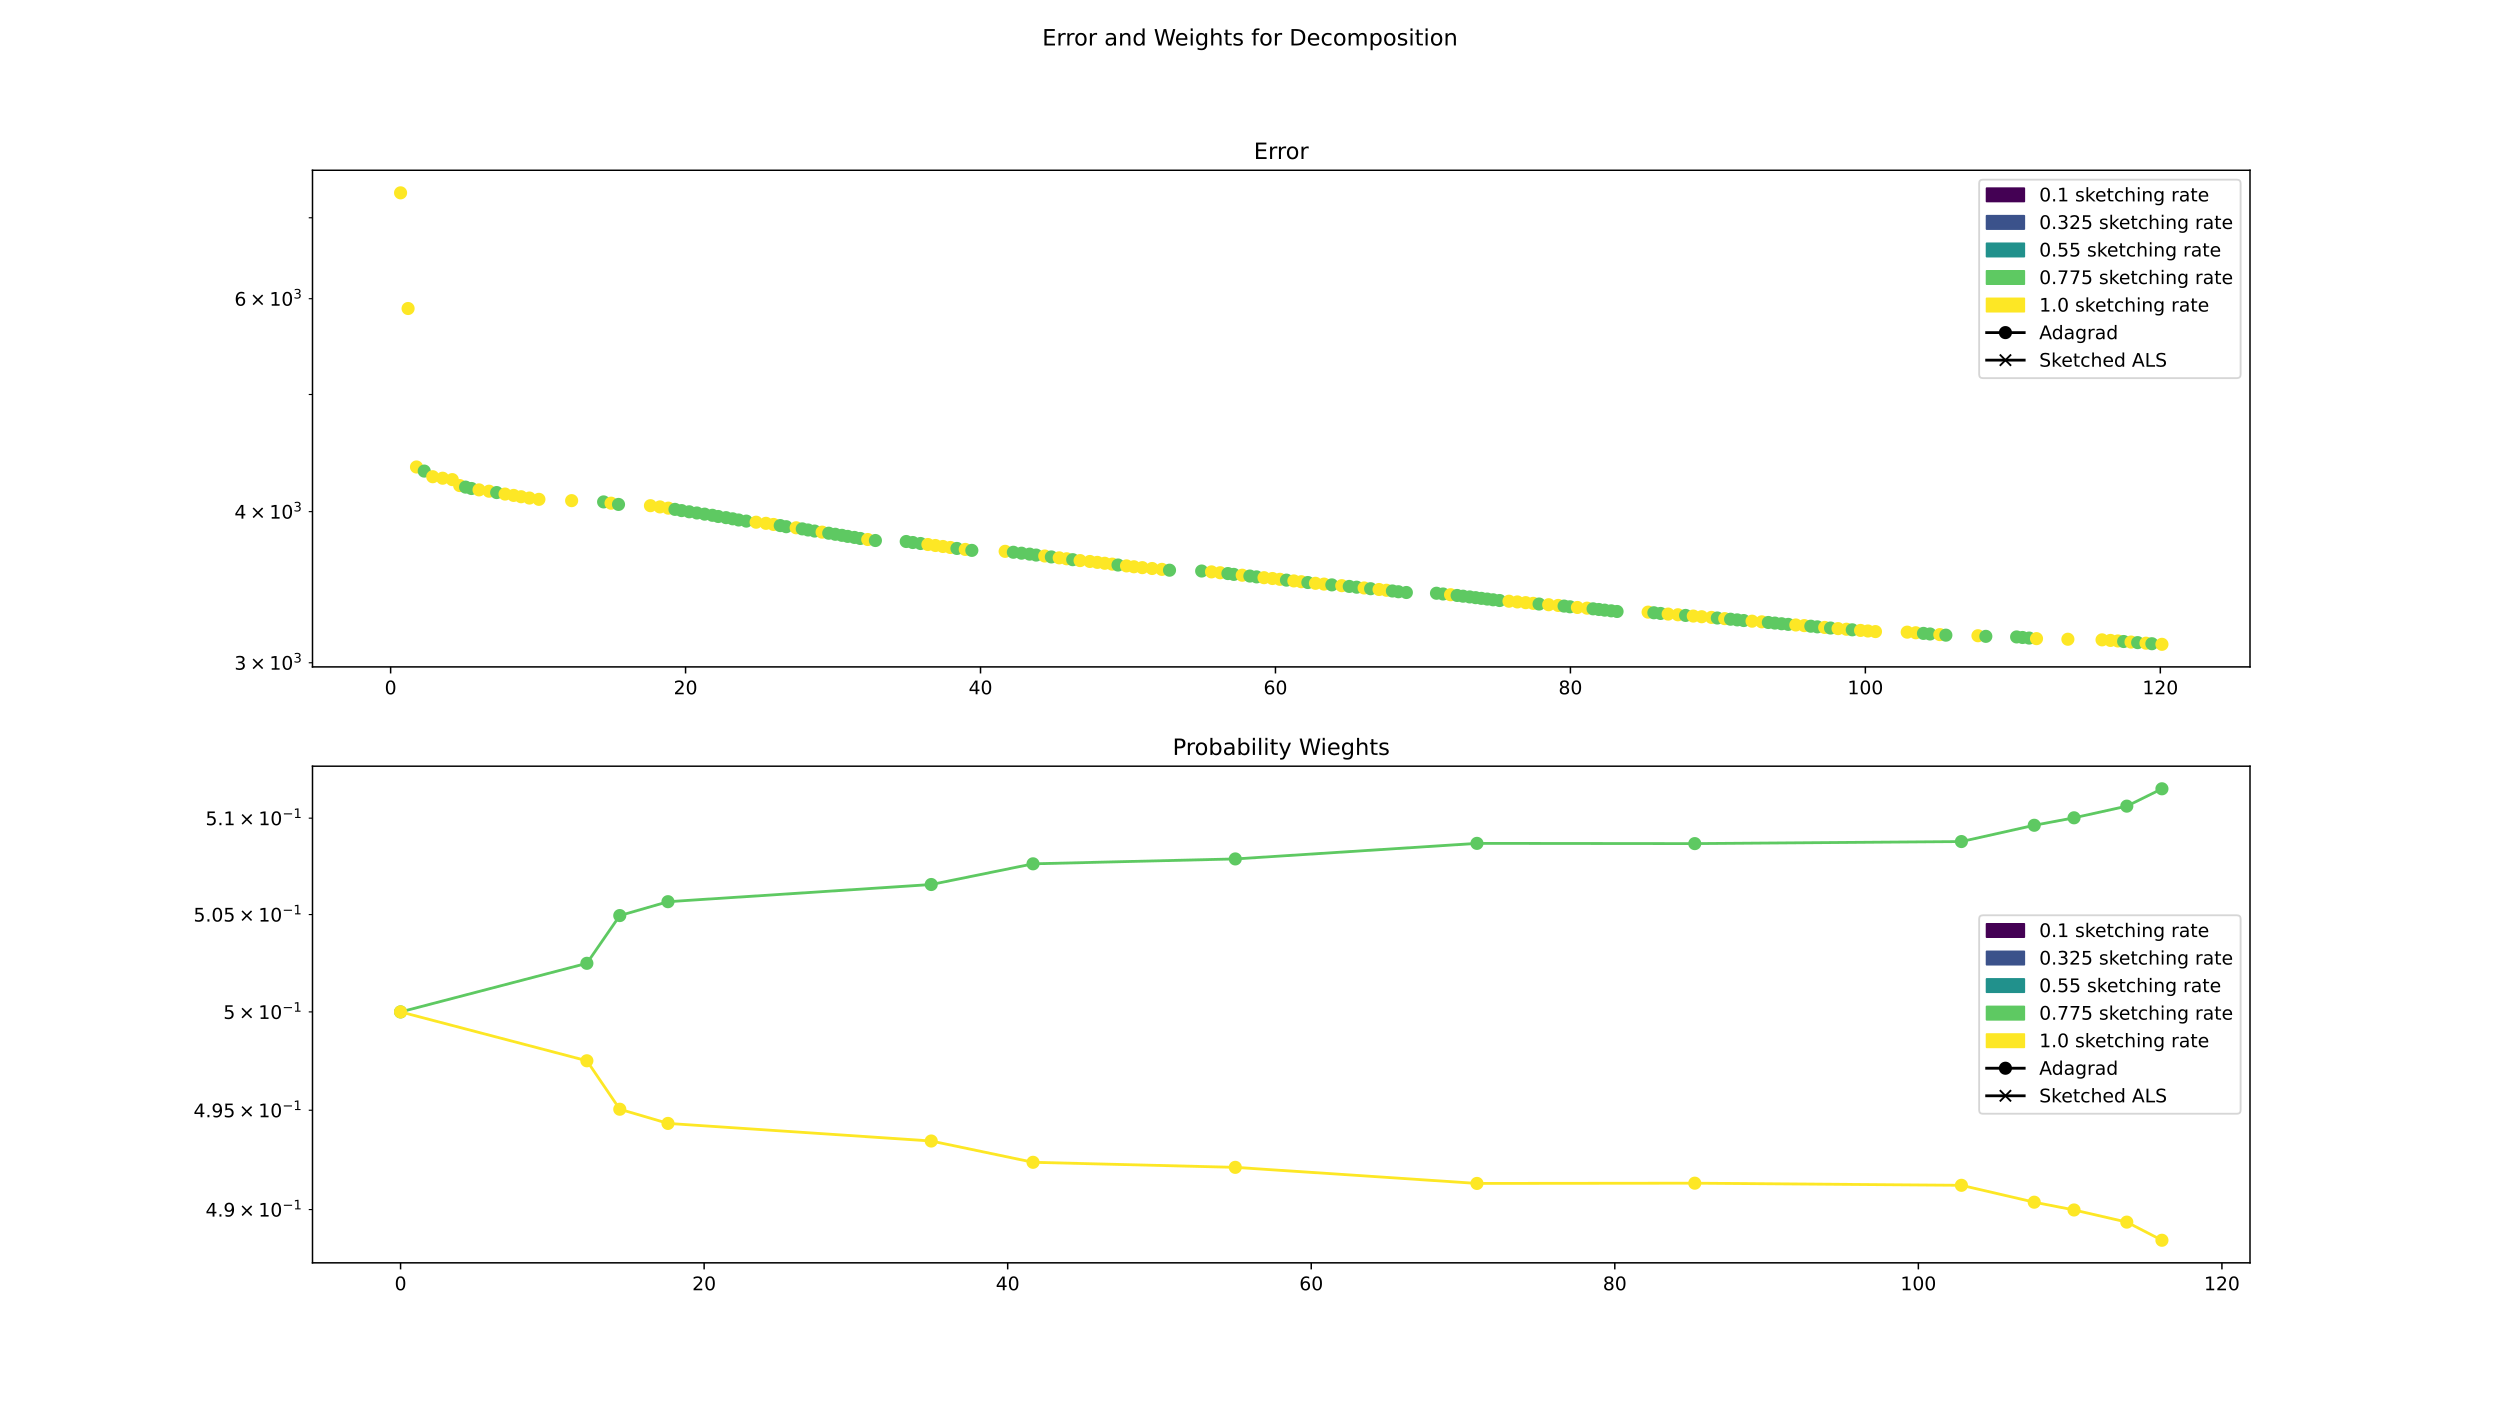 <?xml version="1.0" encoding="utf-8" standalone="no"?>
<!DOCTYPE svg PUBLIC "-//W3C//DTD SVG 1.1//EN"
  "http://www.w3.org/Graphics/SVG/1.1/DTD/svg11.dtd">
<!-- Created with matplotlib (https://matplotlib.org/) -->
<svg height="756pt" version="1.1" viewBox="0 0 1332 756" width="1332pt" xmlns="http://www.w3.org/2000/svg" xmlns:xlink="http://www.w3.org/1999/xlink">
 <defs>
  <style type="text/css">
*{stroke-linecap:butt;stroke-linejoin:round;}
  </style>
 </defs>
 <g id="figure_1">
  <g id="patch_1">
   <path d="M 0 756 
L 1332 756 
L 1332 0 
L 0 0 
z
" style="fill:#ffffff;"/>
  </g>
  <g id="axes_1">
   <g id="patch_2">
    <path d="M 166.5 355.32 
L 1198.8 355.32 
L 1198.8 90.72 
L 166.5 90.72 
z
" style="fill:#ffffff;"/>
   </g>
   <g id="PathCollection_1">
    <defs>
     <path d="M 0 3 
C 0.796 3 1.559 2.684 2.121 2.121 
C 2.684 1.559 3 0.796 3 0 
C 3 -0.796 2.684 -1.559 2.121 -2.121 
C 1.559 -2.684 0.796 -3 0 -3 
C -0.796 -3 -1.559 -2.684 -2.121 -2.121 
C -2.684 -1.559 -3 -0.796 -3 0 
C -3 0.796 -2.684 1.559 -2.121 2.121 
C -1.559 2.684 -0.796 3 0 3 
z
" id="mdbc0121694" style="stroke:#fde725;"/>
    </defs>
    <g clip-path="url(#p7191540025)">
     <use style="fill:#fde725;stroke:#fde725;" x="213.423" xlink:href="#mdbc0121694" y="102.747"/>
    </g>
   </g>
   <g id="PathCollection_2">
    <g clip-path="url(#p7191540025)">
     <use style="fill:#fde725;stroke:#fde725;" x="217.426" xlink:href="#mdbc0121694" y="164.373"/>
    </g>
   </g>
   <g id="PathCollection_3">
    <g clip-path="url(#p7191540025)">
     <use style="fill:#fde725;stroke:#fde725;" x="221.911" xlink:href="#mdbc0121694" y="248.81"/>
    </g>
   </g>
   <g id="PathCollection_4">
    <defs>
     <path d="M 0 3 
C 0.796 3 1.559 2.684 2.121 2.121 
C 2.684 1.559 3 0.796 3 0 
C 3 -0.796 2.684 -1.559 2.121 -2.121 
C 1.559 -2.684 0.796 -3 0 -3 
C -0.796 -3 -1.559 -2.684 -2.121 -2.121 
C -2.684 -1.559 -3 -0.796 -3 0 
C -3 0.796 -2.684 1.559 -2.121 2.121 
C -1.559 2.684 -0.796 3 0 3 
z
" id="m21e196af4b" style="stroke:#5ec962;"/>
    </defs>
    <g clip-path="url(#p7191540025)">
     <use style="fill:#5ec962;stroke:#5ec962;" x="226.031" xlink:href="#m21e196af4b" y="250.994"/>
    </g>
   </g>
   <g id="PathCollection_5">
    <g clip-path="url(#p7191540025)">
     <use style="fill:#fde725;stroke:#fde725;" x="230.56" xlink:href="#mdbc0121694" y="253.995"/>
    </g>
   </g>
   <g id="PathCollection_6">
    <g clip-path="url(#p7191540025)">
     <use style="fill:#fde725;stroke:#fde725;" x="235.832" xlink:href="#mdbc0121694" y="254.795"/>
    </g>
   </g>
   <g id="PathCollection_7">
    <g clip-path="url(#p7191540025)">
     <use style="fill:#fde725;stroke:#fde725;" x="240.957" xlink:href="#mdbc0121694" y="255.537"/>
    </g>
   </g>
   <g id="PathCollection_8">
    <g clip-path="url(#p7191540025)">
     <use style="fill:#fde725;stroke:#fde725;" x="244.916" xlink:href="#mdbc0121694" y="258.705"/>
    </g>
   </g>
   <g id="PathCollection_9">
    <g clip-path="url(#p7191540025)">
     <use style="fill:#5ec962;stroke:#5ec962;" x="248.067" xlink:href="#m21e196af4b" y="259.532"/>
    </g>
   </g>
   <g id="PathCollection_10">
    <g clip-path="url(#p7191540025)">
     <use style="fill:#5ec962;stroke:#5ec962;" x="251.2" xlink:href="#m21e196af4b" y="260.272"/>
    </g>
   </g>
   <g id="PathCollection_11">
    <g clip-path="url(#p7191540025)">
     <use style="fill:#fde725;stroke:#fde725;" x="255.233" xlink:href="#mdbc0121694" y="261.006"/>
    </g>
   </g>
   <g id="PathCollection_12">
    <g clip-path="url(#p7191540025)">
     <use style="fill:#fde725;stroke:#fde725;" x="260.553" xlink:href="#mdbc0121694" y="261.723"/>
    </g>
   </g>
   <g id="PathCollection_13">
    <g clip-path="url(#p7191540025)">
     <use style="fill:#5ec962;stroke:#5ec962;" x="264.633" xlink:href="#m21e196af4b" y="262.436"/>
    </g>
   </g>
   <g id="PathCollection_14">
    <g clip-path="url(#p7191540025)">
     <use style="fill:#fde725;stroke:#fde725;" x="269.095" xlink:href="#mdbc0121694" y="263.238"/>
    </g>
   </g>
   <g id="PathCollection_15">
    <g clip-path="url(#p7191540025)">
     <use style="fill:#fde725;stroke:#fde725;" x="273.662" xlink:href="#mdbc0121694" y="263.954"/>
    </g>
   </g>
   <g id="PathCollection_16">
    <g clip-path="url(#p7191540025)">
     <use style="fill:#fde725;stroke:#fde725;" x="277.658" xlink:href="#mdbc0121694" y="264.659"/>
    </g>
   </g>
   <g id="PathCollection_17">
    <g clip-path="url(#p7191540025)">
     <use style="fill:#fde725;stroke:#fde725;" x="282.08" xlink:href="#mdbc0121694" y="265.361"/>
    </g>
   </g>
   <g id="PathCollection_18">
    <g clip-path="url(#p7191540025)">
     <use style="fill:#fde725;stroke:#fde725;" x="287.135" xlink:href="#mdbc0121694" y="266.049"/>
    </g>
   </g>
   <g id="PathCollection_19">
    <g clip-path="url(#p7191540025)">
     <use style="fill:#fde725;stroke:#fde725;" x="304.569" xlink:href="#mdbc0121694" y="266.74"/>
    </g>
   </g>
   <g id="PathCollection_20">
    <g clip-path="url(#p7191540025)">
     <use style="fill:#5ec962;stroke:#5ec962;" x="321.604" xlink:href="#m21e196af4b" y="267.421"/>
    </g>
   </g>
   <g id="PathCollection_21">
    <g clip-path="url(#p7191540025)">
     <use style="fill:#fde725;stroke:#fde725;" x="325.564" xlink:href="#mdbc0121694" y="268.102"/>
    </g>
   </g>
   <g id="PathCollection_22">
    <g clip-path="url(#p7191540025)">
     <use style="fill:#5ec962;stroke:#5ec962;" x="329.542" xlink:href="#m21e196af4b" y="268.758"/>
    </g>
   </g>
   <g id="PathCollection_23">
    <g clip-path="url(#p7191540025)">
     <use style="fill:#fde725;stroke:#fde725;" x="346.556" xlink:href="#mdbc0121694" y="269.425"/>
    </g>
   </g>
   <g id="PathCollection_24">
    <g clip-path="url(#p7191540025)">
     <use style="fill:#fde725;stroke:#fde725;" x="351.619" xlink:href="#mdbc0121694" y="270.083"/>
    </g>
   </g>
   <g id="PathCollection_25">
    <g clip-path="url(#p7191540025)">
     <use style="fill:#fde725;stroke:#fde725;" x="356.069" xlink:href="#mdbc0121694" y="270.744"/>
    </g>
   </g>
   <g id="PathCollection_26">
    <g clip-path="url(#p7191540025)">
     <use style="fill:#5ec962;stroke:#5ec962;" x="359.632" xlink:href="#m21e196af4b" y="271.397"/>
    </g>
   </g>
   <g id="PathCollection_27">
    <g clip-path="url(#p7191540025)">
     <use style="fill:#5ec962;stroke:#5ec962;" x="363.167" xlink:href="#m21e196af4b" y="272.045"/>
    </g>
   </g>
   <g id="PathCollection_28">
    <g clip-path="url(#p7191540025)">
     <use style="fill:#5ec962;stroke:#5ec962;" x="367.213" xlink:href="#m21e196af4b" y="272.68"/>
    </g>
   </g>
   <g id="PathCollection_29">
    <g clip-path="url(#p7191540025)">
     <use style="fill:#5ec962;stroke:#5ec962;" x="371.302" xlink:href="#m21e196af4b" y="273.311"/>
    </g>
   </g>
   <g id="PathCollection_30">
    <g clip-path="url(#p7191540025)">
     <use style="fill:#5ec962;stroke:#5ec962;" x="375.433" xlink:href="#m21e196af4b" y="273.933"/>
    </g>
   </g>
   <g id="PathCollection_31">
    <g clip-path="url(#p7191540025)">
     <use style="fill:#5ec962;stroke:#5ec962;" x="379.545" xlink:href="#m21e196af4b" y="274.553"/>
    </g>
   </g>
   <g id="PathCollection_32">
    <g clip-path="url(#p7191540025)">
     <use style="fill:#5ec962;stroke:#5ec962;" x="382.693" xlink:href="#m21e196af4b" y="275.188"/>
    </g>
   </g>
   <g id="PathCollection_33">
    <g clip-path="url(#p7191540025)">
     <use style="fill:#5ec962;stroke:#5ec962;" x="386.819" xlink:href="#m21e196af4b" y="275.798"/>
    </g>
   </g>
   <g id="PathCollection_34">
    <g clip-path="url(#p7191540025)">
     <use style="fill:#5ec962;stroke:#5ec962;" x="390.354" xlink:href="#m21e196af4b" y="276.422"/>
    </g>
   </g>
   <g id="PathCollection_35">
    <g clip-path="url(#p7191540025)">
     <use style="fill:#5ec962;stroke:#5ec962;" x="393.556" xlink:href="#m21e196af4b" y="277.044"/>
    </g>
   </g>
   <g id="PathCollection_36">
    <g clip-path="url(#p7191540025)">
     <use style="fill:#5ec962;stroke:#5ec962;" x="397.633" xlink:href="#m21e196af4b" y="277.642"/>
    </g>
   </g>
   <g id="PathCollection_37">
    <g clip-path="url(#p7191540025)">
     <use style="fill:#fde725;stroke:#fde725;" x="402.859" xlink:href="#mdbc0121694" y="278.235"/>
    </g>
   </g>
   <g id="PathCollection_38">
    <g clip-path="url(#p7191540025)">
     <use style="fill:#fde725;stroke:#fde725;" x="408.098" xlink:href="#mdbc0121694" y="278.825"/>
    </g>
   </g>
   <g id="PathCollection_39">
    <g clip-path="url(#p7191540025)">
     <use style="fill:#fde725;stroke:#fde725;" x="412.118" xlink:href="#mdbc0121694" y="279.427"/>
    </g>
   </g>
   <g id="PathCollection_40">
    <g clip-path="url(#p7191540025)">
     <use style="fill:#5ec962;stroke:#5ec962;" x="415.711" xlink:href="#m21e196af4b" y="280.027"/>
    </g>
   </g>
   <g id="PathCollection_41">
    <g clip-path="url(#p7191540025)">
     <use style="fill:#5ec962;stroke:#5ec962;" x="418.894" xlink:href="#m21e196af4b" y="280.625"/>
    </g>
   </g>
   <g id="PathCollection_42">
    <g clip-path="url(#p7191540025)">
     <use style="fill:#fde725;stroke:#fde725;" x="424.184" xlink:href="#mdbc0121694" y="281.199"/>
    </g>
   </g>
   <g id="PathCollection_43">
    <g clip-path="url(#p7191540025)">
     <use style="fill:#5ec962;stroke:#5ec962;" x="427.446" xlink:href="#m21e196af4b" y="281.788"/>
    </g>
   </g>
   <g id="PathCollection_44">
    <g clip-path="url(#p7191540025)">
     <use style="fill:#5ec962;stroke:#5ec962;" x="430.555" xlink:href="#m21e196af4b" y="282.371"/>
    </g>
   </g>
   <g id="PathCollection_45">
    <g clip-path="url(#p7191540025)">
     <use style="fill:#5ec962;stroke:#5ec962;" x="434.033" xlink:href="#m21e196af4b" y="282.946"/>
    </g>
   </g>
   <g id="PathCollection_46">
    <g clip-path="url(#p7191540025)">
     <use style="fill:#fde725;stroke:#fde725;" x="438.013" xlink:href="#mdbc0121694" y="283.527"/>
    </g>
   </g>
   <g id="PathCollection_47">
    <g clip-path="url(#p7191540025)">
     <use style="fill:#5ec962;stroke:#5ec962;" x="441.548" xlink:href="#m21e196af4b" y="284.1"/>
    </g>
   </g>
   <g id="PathCollection_48">
    <g clip-path="url(#p7191540025)">
     <use style="fill:#5ec962;stroke:#5ec962;" x="445.059" xlink:href="#m21e196af4b" y="284.665"/>
    </g>
   </g>
   <g id="PathCollection_49">
    <g clip-path="url(#p7191540025)">
     <use style="fill:#5ec962;stroke:#5ec962;" x="448.565" xlink:href="#m21e196af4b" y="285.231"/>
    </g>
   </g>
   <g id="PathCollection_50">
    <g clip-path="url(#p7191540025)">
     <use style="fill:#5ec962;stroke:#5ec962;" x="451.658" xlink:href="#m21e196af4b" y="285.79"/>
    </g>
   </g>
   <g id="PathCollection_51">
    <g clip-path="url(#p7191540025)">
     <use style="fill:#5ec962;stroke:#5ec962;" x="455.244" xlink:href="#m21e196af4b" y="286.342"/>
    </g>
   </g>
   <g id="PathCollection_52">
    <g clip-path="url(#p7191540025)">
     <use style="fill:#5ec962;stroke:#5ec962;" x="458.356" xlink:href="#m21e196af4b" y="286.898"/>
    </g>
   </g>
   <g id="PathCollection_53">
    <g clip-path="url(#p7191540025)">
     <use style="fill:#fde725;stroke:#fde725;" x="462.335" xlink:href="#mdbc0121694" y="287.449"/>
    </g>
   </g>
   <g id="PathCollection_54">
    <g clip-path="url(#p7191540025)">
     <use style="fill:#5ec962;stroke:#5ec962;" x="466.42" xlink:href="#m21e196af4b" y="287.984"/>
    </g>
   </g>
   <g id="PathCollection_55">
    <g clip-path="url(#p7191540025)">
     <use style="fill:#5ec962;stroke:#5ec962;" x="482.839" xlink:href="#m21e196af4b" y="288.517"/>
    </g>
   </g>
   <g id="PathCollection_56">
    <g clip-path="url(#p7191540025)">
     <use style="fill:#5ec962;stroke:#5ec962;" x="486.344" xlink:href="#m21e196af4b" y="289.053"/>
    </g>
   </g>
   <g id="PathCollection_57">
    <g clip-path="url(#p7191540025)">
     <use style="fill:#5ec962;stroke:#5ec962;" x="490.451" xlink:href="#m21e196af4b" y="289.578"/>
    </g>
   </g>
   <g id="PathCollection_58">
    <g clip-path="url(#p7191540025)">
     <use style="fill:#fde725;stroke:#fde725;" x="494.388" xlink:href="#mdbc0121694" y="290.114"/>
    </g>
   </g>
   <g id="PathCollection_59">
    <g clip-path="url(#p7191540025)">
     <use style="fill:#fde725;stroke:#fde725;" x="498.39" xlink:href="#mdbc0121694" y="290.639"/>
    </g>
   </g>
   <g id="PathCollection_60">
    <g clip-path="url(#p7191540025)">
     <use style="fill:#fde725;stroke:#fde725;" x="502.378" xlink:href="#mdbc0121694" y="291.17"/>
    </g>
   </g>
   <g id="PathCollection_61">
    <g clip-path="url(#p7191540025)">
     <use style="fill:#fde725;stroke:#fde725;" x="506.335" xlink:href="#mdbc0121694" y="291.692"/>
    </g>
   </g>
   <g id="PathCollection_62">
    <g clip-path="url(#p7191540025)">
     <use style="fill:#5ec962;stroke:#5ec962;" x="509.854" xlink:href="#m21e196af4b" y="292.215"/>
    </g>
   </g>
   <g id="PathCollection_63">
    <g clip-path="url(#p7191540025)">
     <use style="fill:#fde725;stroke:#fde725;" x="514.297" xlink:href="#mdbc0121694" y="292.732"/>
    </g>
   </g>
   <g id="PathCollection_64">
    <g clip-path="url(#p7191540025)">
     <use style="fill:#5ec962;stroke:#5ec962;" x="517.795" xlink:href="#m21e196af4b" y="293.245"/>
    </g>
   </g>
   <g id="PathCollection_65">
    <g clip-path="url(#p7191540025)">
     <use style="fill:#fde725;stroke:#fde725;" x="535.542" xlink:href="#mdbc0121694" y="293.751"/>
    </g>
   </g>
   <g id="PathCollection_66">
    <g clip-path="url(#p7191540025)">
     <use style="fill:#5ec962;stroke:#5ec962;" x="539.917" xlink:href="#m21e196af4b" y="294.245"/>
    </g>
   </g>
   <g id="PathCollection_67">
    <g clip-path="url(#p7191540025)">
     <use style="fill:#5ec962;stroke:#5ec962;" x="544.26" xlink:href="#m21e196af4b" y="294.746"/>
    </g>
   </g>
   <g id="PathCollection_68">
    <g clip-path="url(#p7191540025)">
     <use style="fill:#5ec962;stroke:#5ec962;" x="548.588" xlink:href="#m21e196af4b" y="295.239"/>
    </g>
   </g>
   <g id="PathCollection_69">
    <g clip-path="url(#p7191540025)">
     <use style="fill:#5ec962;stroke:#5ec962;" x="552.049" xlink:href="#m21e196af4b" y="295.739"/>
    </g>
   </g>
   <g id="PathCollection_70">
    <g clip-path="url(#p7191540025)">
     <use style="fill:#fde725;stroke:#fde725;" x="556.633" xlink:href="#mdbc0121694" y="296.237"/>
    </g>
   </g>
   <g id="PathCollection_71">
    <g clip-path="url(#p7191540025)">
     <use style="fill:#5ec962;stroke:#5ec962;" x="560.164" xlink:href="#m21e196af4b" y="296.732"/>
    </g>
   </g>
   <g id="PathCollection_72">
    <g clip-path="url(#p7191540025)">
     <use style="fill:#fde725;stroke:#fde725;" x="564.351" xlink:href="#mdbc0121694" y="297.223"/>
    </g>
   </g>
   <g id="PathCollection_73">
    <g clip-path="url(#p7191540025)">
     <use style="fill:#fde725;stroke:#fde725;" x="568.313" xlink:href="#mdbc0121694" y="297.716"/>
    </g>
   </g>
   <g id="PathCollection_74">
    <g clip-path="url(#p7191540025)">
     <use style="fill:#5ec962;stroke:#5ec962;" x="571.542" xlink:href="#m21e196af4b" y="298.198"/>
    </g>
   </g>
   <g id="PathCollection_75">
    <g clip-path="url(#p7191540025)">
     <use style="fill:#fde725;stroke:#fde725;" x="575.473" xlink:href="#mdbc0121694" y="298.683"/>
    </g>
   </g>
   <g id="PathCollection_76">
    <g clip-path="url(#p7191540025)">
     <use style="fill:#fde725;stroke:#fde725;" x="580.671" xlink:href="#mdbc0121694" y="299.154"/>
    </g>
   </g>
   <g id="PathCollection_77">
    <g clip-path="url(#p7191540025)">
     <use style="fill:#fde725;stroke:#fde725;" x="584.645" xlink:href="#mdbc0121694" y="299.633"/>
    </g>
   </g>
   <g id="PathCollection_78">
    <g clip-path="url(#p7191540025)">
     <use style="fill:#fde725;stroke:#fde725;" x="588.595" xlink:href="#mdbc0121694" y="300.109"/>
    </g>
   </g>
   <g id="PathCollection_79">
    <g clip-path="url(#p7191540025)">
     <use style="fill:#fde725;stroke:#fde725;" x="592.59" xlink:href="#mdbc0121694" y="300.573"/>
    </g>
   </g>
   <g id="PathCollection_80">
    <g clip-path="url(#p7191540025)">
     <use style="fill:#5ec962;stroke:#5ec962;" x="595.689" xlink:href="#m21e196af4b" y="301.043"/>
    </g>
   </g>
   <g id="PathCollection_81">
    <g clip-path="url(#p7191540025)">
     <use style="fill:#fde725;stroke:#fde725;" x="600.201" xlink:href="#mdbc0121694" y="301.509"/>
    </g>
   </g>
   <g id="PathCollection_82">
    <g clip-path="url(#p7191540025)">
     <use style="fill:#fde725;stroke:#fde725;" x="604.151" xlink:href="#mdbc0121694" y="301.971"/>
    </g>
   </g>
   <g id="PathCollection_83">
    <g clip-path="url(#p7191540025)">
     <use style="fill:#fde725;stroke:#fde725;" x="608.624" xlink:href="#mdbc0121694" y="302.437"/>
    </g>
   </g>
   <g id="PathCollection_84">
    <g clip-path="url(#p7191540025)">
     <use style="fill:#fde725;stroke:#fde725;" x="613.836" xlink:href="#mdbc0121694" y="302.9"/>
    </g>
   </g>
   <g id="PathCollection_85">
    <g clip-path="url(#p7191540025)">
     <use style="fill:#fde725;stroke:#fde725;" x="619.04" xlink:href="#mdbc0121694" y="303.357"/>
    </g>
   </g>
   <g id="PathCollection_86">
    <g clip-path="url(#p7191540025)">
     <use style="fill:#5ec962;stroke:#5ec962;" x="623.118" xlink:href="#m21e196af4b" y="303.8"/>
    </g>
   </g>
   <g id="PathCollection_87">
    <g clip-path="url(#p7191540025)">
     <use style="fill:#5ec962;stroke:#5ec962;" x="640.248" xlink:href="#m21e196af4b" y="304.245"/>
    </g>
   </g>
   <g id="PathCollection_88">
    <g clip-path="url(#p7191540025)">
     <use style="fill:#fde725;stroke:#fde725;" x="645.494" xlink:href="#mdbc0121694" y="304.701"/>
    </g>
   </g>
   <g id="PathCollection_89">
    <g clip-path="url(#p7191540025)">
     <use style="fill:#fde725;stroke:#fde725;" x="650.099" xlink:href="#mdbc0121694" y="305.155"/>
    </g>
   </g>
   <g id="PathCollection_90">
    <g clip-path="url(#p7191540025)">
     <use style="fill:#5ec962;stroke:#5ec962;" x="654.237" xlink:href="#m21e196af4b" y="305.594"/>
    </g>
   </g>
   <g id="PathCollection_91">
    <g clip-path="url(#p7191540025)">
     <use style="fill:#5ec962;stroke:#5ec962;" x="657.379" xlink:href="#m21e196af4b" y="306.035"/>
    </g>
   </g>
   <g id="PathCollection_92">
    <g clip-path="url(#p7191540025)">
     <use style="fill:#fde725;stroke:#fde725;" x="661.851" xlink:href="#mdbc0121694" y="306.477"/>
    </g>
   </g>
   <g id="PathCollection_93">
    <g clip-path="url(#p7191540025)">
     <use style="fill:#5ec962;stroke:#5ec962;" x="665.928" xlink:href="#m21e196af4b" y="306.917"/>
    </g>
   </g>
   <g id="PathCollection_94">
    <g clip-path="url(#p7191540025)">
     <use style="fill:#5ec962;stroke:#5ec962;" x="669.495" xlink:href="#m21e196af4b" y="307.359"/>
    </g>
   </g>
   <g id="PathCollection_95">
    <g clip-path="url(#p7191540025)">
     <use style="fill:#fde725;stroke:#fde725;" x="673.477" xlink:href="#mdbc0121694" y="307.794"/>
    </g>
   </g>
   <g id="PathCollection_96">
    <g clip-path="url(#p7191540025)">
     <use style="fill:#fde725;stroke:#fde725;" x="677.955" xlink:href="#mdbc0121694" y="308.231"/>
    </g>
   </g>
   <g id="PathCollection_97">
    <g clip-path="url(#p7191540025)">
     <use style="fill:#fde725;stroke:#fde725;" x="681.937" xlink:href="#mdbc0121694" y="308.661"/>
    </g>
   </g>
   <g id="PathCollection_98">
    <g clip-path="url(#p7191540025)">
     <use style="fill:#5ec962;stroke:#5ec962;" x="685.427" xlink:href="#m21e196af4b" y="309.093"/>
    </g>
   </g>
   <g id="PathCollection_99">
    <g clip-path="url(#p7191540025)">
     <use style="fill:#fde725;stroke:#fde725;" x="689.373" xlink:href="#mdbc0121694" y="309.519"/>
    </g>
   </g>
   <g id="PathCollection_100">
    <g clip-path="url(#p7191540025)">
     <use style="fill:#fde725;stroke:#fde725;" x="693.327" xlink:href="#mdbc0121694" y="309.945"/>
    </g>
   </g>
   <g id="PathCollection_101">
    <g clip-path="url(#p7191540025)">
     <use style="fill:#5ec962;stroke:#5ec962;" x="696.831" xlink:href="#m21e196af4b" y="310.369"/>
    </g>
   </g>
   <g id="PathCollection_102">
    <g clip-path="url(#p7191540025)">
     <use style="fill:#fde725;stroke:#fde725;" x="700.875" xlink:href="#mdbc0121694" y="310.785"/>
    </g>
   </g>
   <g id="PathCollection_103">
    <g clip-path="url(#p7191540025)">
     <use style="fill:#fde725;stroke:#fde725;" x="705.437" xlink:href="#mdbc0121694" y="311.21"/>
    </g>
   </g>
   <g id="PathCollection_104">
    <g clip-path="url(#p7191540025)">
     <use style="fill:#5ec962;stroke:#5ec962;" x="709.607" xlink:href="#m21e196af4b" y="311.624"/>
    </g>
   </g>
   <g id="PathCollection_105">
    <g clip-path="url(#p7191540025)">
     <use style="fill:#fde725;stroke:#fde725;" x="714.882" xlink:href="#mdbc0121694" y="312.041"/>
    </g>
   </g>
   <g id="PathCollection_106">
    <g clip-path="url(#p7191540025)">
     <use style="fill:#5ec962;stroke:#5ec962;" x="718.888" xlink:href="#m21e196af4b" y="312.444"/>
    </g>
   </g>
   <g id="PathCollection_107">
    <g clip-path="url(#p7191540025)">
     <use style="fill:#5ec962;stroke:#5ec962;" x="722.819" xlink:href="#m21e196af4b" y="312.855"/>
    </g>
   </g>
   <g id="PathCollection_108">
    <g clip-path="url(#p7191540025)">
     <use style="fill:#fde725;stroke:#fde725;" x="726.815" xlink:href="#mdbc0121694" y="313.264"/>
    </g>
   </g>
   <g id="PathCollection_109">
    <g clip-path="url(#p7191540025)">
     <use style="fill:#5ec962;stroke:#5ec962;" x="730.266" xlink:href="#m21e196af4b" y="313.664"/>
    </g>
   </g>
   <g id="PathCollection_110">
    <g clip-path="url(#p7191540025)">
     <use style="fill:#fde725;stroke:#fde725;" x="734.752" xlink:href="#mdbc0121694" y="314.084"/>
    </g>
   </g>
   <g id="PathCollection_111">
    <g clip-path="url(#p7191540025)">
     <use style="fill:#fde725;stroke:#fde725;" x="738.709" xlink:href="#mdbc0121694" y="314.488"/>
    </g>
   </g>
   <g id="PathCollection_112">
    <g clip-path="url(#p7191540025)">
     <use style="fill:#5ec962;stroke:#5ec962;" x="741.872" xlink:href="#m21e196af4b" y="314.878"/>
    </g>
   </g>
   <g id="PathCollection_113">
    <g clip-path="url(#p7191540025)">
     <use style="fill:#5ec962;stroke:#5ec962;" x="745.072" xlink:href="#m21e196af4b" y="315.284"/>
    </g>
   </g>
   <g id="PathCollection_114">
    <g clip-path="url(#p7191540025)">
     <use style="fill:#5ec962;stroke:#5ec962;" x="749.304" xlink:href="#m21e196af4b" y="315.681"/>
    </g>
   </g>
   <g id="PathCollection_115">
    <g clip-path="url(#p7191540025)">
     <use style="fill:#5ec962;stroke:#5ec962;" x="765.363" xlink:href="#m21e196af4b" y="316.081"/>
    </g>
   </g>
   <g id="PathCollection_116">
    <g clip-path="url(#p7191540025)">
     <use style="fill:#5ec962;stroke:#5ec962;" x="768.857" xlink:href="#m21e196af4b" y="316.475"/>
    </g>
   </g>
   <g id="PathCollection_117">
    <g clip-path="url(#p7191540025)">
     <use style="fill:#fde725;stroke:#fde725;" x="772.857" xlink:href="#mdbc0121694" y="316.871"/>
    </g>
   </g>
   <g id="PathCollection_118">
    <g clip-path="url(#p7191540025)">
     <use style="fill:#5ec962;stroke:#5ec962;" x="776.36" xlink:href="#m21e196af4b" y="317.264"/>
    </g>
   </g>
   <g id="PathCollection_119">
    <g clip-path="url(#p7191540025)">
     <use style="fill:#5ec962;stroke:#5ec962;" x="779.535" xlink:href="#m21e196af4b" y="317.656"/>
    </g>
   </g>
   <g id="PathCollection_120">
    <g clip-path="url(#p7191540025)">
     <use style="fill:#5ec962;stroke:#5ec962;" x="783.055" xlink:href="#m21e196af4b" y="318.045"/>
    </g>
   </g>
   <g id="PathCollection_121">
    <g clip-path="url(#p7191540025)">
     <use style="fill:#5ec962;stroke:#5ec962;" x="786.182" xlink:href="#m21e196af4b" y="318.43"/>
    </g>
   </g>
   <g id="PathCollection_122">
    <g clip-path="url(#p7191540025)">
     <use style="fill:#5ec962;stroke:#5ec962;" x="789.285" xlink:href="#m21e196af4b" y="318.811"/>
    </g>
   </g>
   <g id="PathCollection_123">
    <g clip-path="url(#p7191540025)">
     <use style="fill:#5ec962;stroke:#5ec962;" x="792.395" xlink:href="#m21e196af4b" y="319.186"/>
    </g>
   </g>
   <g id="PathCollection_124">
    <g clip-path="url(#p7191540025)">
     <use style="fill:#5ec962;stroke:#5ec962;" x="795.522" xlink:href="#m21e196af4b" y="319.566"/>
    </g>
   </g>
   <g id="PathCollection_125">
    <g clip-path="url(#p7191540025)">
     <use style="fill:#5ec962;stroke:#5ec962;" x="798.975" xlink:href="#m21e196af4b" y="319.951"/>
    </g>
   </g>
   <g id="PathCollection_126">
    <g clip-path="url(#p7191540025)">
     <use style="fill:#fde725;stroke:#fde725;" x="803.984" xlink:href="#mdbc0121694" y="320.334"/>
    </g>
   </g>
   <g id="PathCollection_127">
    <g clip-path="url(#p7191540025)">
     <use style="fill:#fde725;stroke:#fde725;" x="808.436" xlink:href="#mdbc0121694" y="320.71"/>
    </g>
   </g>
   <g id="PathCollection_128">
    <g clip-path="url(#p7191540025)">
     <use style="fill:#fde725;stroke:#fde725;" x="812.899" xlink:href="#mdbc0121694" y="321.09"/>
    </g>
   </g>
   <g id="PathCollection_129">
    <g clip-path="url(#p7191540025)">
     <use style="fill:#fde725;stroke:#fde725;" x="816.904" xlink:href="#mdbc0121694" y="321.461"/>
    </g>
   </g>
   <g id="PathCollection_130">
    <g clip-path="url(#p7191540025)">
     <use style="fill:#5ec962;stroke:#5ec962;" x="820.021" xlink:href="#m21e196af4b" y="321.827"/>
    </g>
   </g>
   <g id="PathCollection_131">
    <g clip-path="url(#p7191540025)">
     <use style="fill:#fde725;stroke:#fde725;" x="825.129" xlink:href="#mdbc0121694" y="322.202"/>
    </g>
   </g>
   <g id="PathCollection_132">
    <g clip-path="url(#p7191540025)">
     <use style="fill:#fde725;stroke:#fde725;" x="830.204" xlink:href="#mdbc0121694" y="322.574"/>
    </g>
   </g>
   <g id="PathCollection_133">
    <g clip-path="url(#p7191540025)">
     <use style="fill:#5ec962;stroke:#5ec962;" x="833.348" xlink:href="#m21e196af4b" y="322.926"/>
    </g>
   </g>
   <g id="PathCollection_134">
    <g clip-path="url(#p7191540025)">
     <use style="fill:#5ec962;stroke:#5ec962;" x="836.468" xlink:href="#m21e196af4b" y="323.301"/>
    </g>
   </g>
   <g id="PathCollection_135">
    <g clip-path="url(#p7191540025)">
     <use style="fill:#fde725;stroke:#fde725;" x="840.44" xlink:href="#mdbc0121694" y="323.66"/>
    </g>
   </g>
   <g id="PathCollection_136">
    <g clip-path="url(#p7191540025)">
     <use style="fill:#fde725;stroke:#fde725;" x="845.57" xlink:href="#mdbc0121694" y="324.029"/>
    </g>
   </g>
   <g id="PathCollection_137">
    <g clip-path="url(#p7191540025)">
     <use style="fill:#5ec962;stroke:#5ec962;" x="848.786" xlink:href="#m21e196af4b" y="324.383"/>
    </g>
   </g>
   <g id="PathCollection_138">
    <g clip-path="url(#p7191540025)">
     <use style="fill:#5ec962;stroke:#5ec962;" x="851.893" xlink:href="#m21e196af4b" y="324.736"/>
    </g>
   </g>
   <g id="PathCollection_139">
    <g clip-path="url(#p7191540025)">
     <use style="fill:#5ec962;stroke:#5ec962;" x="854.988" xlink:href="#m21e196af4b" y="325.084"/>
    </g>
   </g>
   <g id="PathCollection_140">
    <g clip-path="url(#p7191540025)">
     <use style="fill:#5ec962;stroke:#5ec962;" x="858.456" xlink:href="#m21e196af4b" y="325.45"/>
    </g>
   </g>
   <g id="PathCollection_141">
    <g clip-path="url(#p7191540025)">
     <use style="fill:#5ec962;stroke:#5ec962;" x="861.568" xlink:href="#m21e196af4b" y="325.796"/>
    </g>
   </g>
   <g id="PathCollection_142">
    <g clip-path="url(#p7191540025)">
     <use style="fill:#fde725;stroke:#fde725;" x="878.114" xlink:href="#mdbc0121694" y="326.144"/>
    </g>
   </g>
   <g id="PathCollection_143">
    <g clip-path="url(#p7191540025)">
     <use style="fill:#5ec962;stroke:#5ec962;" x="881.183" xlink:href="#m21e196af4b" y="326.483"/>
    </g>
   </g>
   <g id="PathCollection_144">
    <g clip-path="url(#p7191540025)">
     <use style="fill:#5ec962;stroke:#5ec962;" x="884.742" xlink:href="#m21e196af4b" y="326.847"/>
    </g>
   </g>
   <g id="PathCollection_145">
    <g clip-path="url(#p7191540025)">
     <use style="fill:#fde725;stroke:#fde725;" x="888.793" xlink:href="#mdbc0121694" y="327.186"/>
    </g>
   </g>
   <g id="PathCollection_146">
    <g clip-path="url(#p7191540025)">
     <use style="fill:#fde725;stroke:#fde725;" x="893.988" xlink:href="#mdbc0121694" y="327.545"/>
    </g>
   </g>
   <g id="PathCollection_147">
    <g clip-path="url(#p7191540025)">
     <use style="fill:#5ec962;stroke:#5ec962;" x="898.073" xlink:href="#m21e196af4b" y="327.898"/>
    </g>
   </g>
   <g id="PathCollection_148">
    <g clip-path="url(#p7191540025)">
     <use style="fill:#fde725;stroke:#fde725;" x="902.18" xlink:href="#mdbc0121694" y="328.236"/>
    </g>
   </g>
   <g id="PathCollection_149">
    <g clip-path="url(#p7191540025)">
     <use style="fill:#fde725;stroke:#fde725;" x="906.661" xlink:href="#mdbc0121694" y="328.59"/>
    </g>
   </g>
   <g id="PathCollection_150">
    <g clip-path="url(#p7191540025)">
     <use style="fill:#fde725;stroke:#fde725;" x="911.872" xlink:href="#mdbc0121694" y="328.943"/>
    </g>
   </g>
   <g id="PathCollection_151">
    <g clip-path="url(#p7191540025)">
     <use style="fill:#5ec962;stroke:#5ec962;" x="914.986" xlink:href="#m21e196af4b" y="329.275"/>
    </g>
   </g>
   <g id="PathCollection_152">
    <g clip-path="url(#p7191540025)">
     <use style="fill:#fde725;stroke:#fde725;" x="918.929" xlink:href="#mdbc0121694" y="329.603"/>
    </g>
   </g>
   <g id="PathCollection_153">
    <g clip-path="url(#p7191540025)">
     <use style="fill:#5ec962;stroke:#5ec962;" x="922.057" xlink:href="#m21e196af4b" y="329.929"/>
    </g>
   </g>
   <g id="PathCollection_154">
    <g clip-path="url(#p7191540025)">
     <use style="fill:#5ec962;stroke:#5ec962;" x="925.579" xlink:href="#m21e196af4b" y="330.275"/>
    </g>
   </g>
   <g id="PathCollection_155">
    <g clip-path="url(#p7191540025)">
     <use style="fill:#5ec962;stroke:#5ec962;" x="929.059" xlink:href="#m21e196af4b" y="330.625"/>
    </g>
   </g>
   <g id="PathCollection_156">
    <g clip-path="url(#p7191540025)">
     <use style="fill:#fde725;stroke:#fde725;" x="933.493" xlink:href="#mdbc0121694" y="330.972"/>
    </g>
   </g>
   <g id="PathCollection_157">
    <g clip-path="url(#p7191540025)">
     <use style="fill:#fde725;stroke:#fde725;" x="938.678" xlink:href="#mdbc0121694" y="331.318"/>
    </g>
   </g>
   <g id="PathCollection_158">
    <g clip-path="url(#p7191540025)">
     <use style="fill:#5ec962;stroke:#5ec962;" x="942.175" xlink:href="#m21e196af4b" y="331.658"/>
    </g>
   </g>
   <g id="PathCollection_159">
    <g clip-path="url(#p7191540025)">
     <use style="fill:#5ec962;stroke:#5ec962;" x="945.659" xlink:href="#m21e196af4b" y="331.978"/>
    </g>
   </g>
   <g id="PathCollection_160">
    <g clip-path="url(#p7191540025)">
     <use style="fill:#5ec962;stroke:#5ec962;" x="949.224" xlink:href="#m21e196af4b" y="332.335"/>
    </g>
   </g>
   <g id="PathCollection_161">
    <g clip-path="url(#p7191540025)">
     <use style="fill:#5ec962;stroke:#5ec962;" x="952.782" xlink:href="#m21e196af4b" y="332.67"/>
    </g>
   </g>
   <g id="PathCollection_162">
    <g clip-path="url(#p7191540025)">
     <use style="fill:#fde725;stroke:#fde725;" x="956.816" xlink:href="#mdbc0121694" y="332.988"/>
    </g>
   </g>
   <g id="PathCollection_163">
    <g clip-path="url(#p7191540025)">
     <use style="fill:#fde725;stroke:#fde725;" x="961.288" xlink:href="#mdbc0121694" y="333.325"/>
    </g>
   </g>
   <g id="PathCollection_164">
    <g clip-path="url(#p7191540025)">
     <use style="fill:#5ec962;stroke:#5ec962;" x="964.815" xlink:href="#m21e196af4b" y="333.645"/>
    </g>
   </g>
   <g id="PathCollection_165">
    <g clip-path="url(#p7191540025)">
     <use style="fill:#5ec962;stroke:#5ec962;" x="968.257" xlink:href="#m21e196af4b" y="333.984"/>
    </g>
   </g>
   <g id="PathCollection_166">
    <g clip-path="url(#p7191540025)">
     <use style="fill:#fde725;stroke:#fde725;" x="972.196" xlink:href="#mdbc0121694" y="334.297"/>
    </g>
   </g>
   <g id="PathCollection_167">
    <g clip-path="url(#p7191540025)">
     <use style="fill:#5ec962;stroke:#5ec962;" x="975.307" xlink:href="#m21e196af4b" y="334.615"/>
    </g>
   </g>
   <g id="PathCollection_168">
    <g clip-path="url(#p7191540025)">
     <use style="fill:#fde725;stroke:#fde725;" x="979.324" xlink:href="#mdbc0121694" y="334.926"/>
    </g>
   </g>
   <g id="PathCollection_169">
    <g clip-path="url(#p7191540025)">
     <use style="fill:#fde725;stroke:#fde725;" x="983.794" xlink:href="#mdbc0121694" y="335.251"/>
    </g>
   </g>
   <g id="PathCollection_170">
    <g clip-path="url(#p7191540025)">
     <use style="fill:#5ec962;stroke:#5ec962;" x="986.886" xlink:href="#m21e196af4b" y="335.567"/>
    </g>
   </g>
   <g id="PathCollection_171">
    <g clip-path="url(#p7191540025)">
     <use style="fill:#fde725;stroke:#fde725;" x="991.304" xlink:href="#mdbc0121694" y="335.888"/>
    </g>
   </g>
   <g id="PathCollection_172">
    <g clip-path="url(#p7191540025)">
     <use style="fill:#fde725;stroke:#fde725;" x="995.237" xlink:href="#mdbc0121694" y="336.198"/>
    </g>
   </g>
   <g id="PathCollection_173">
    <g clip-path="url(#p7191540025)">
     <use style="fill:#fde725;stroke:#fde725;" x="999.25" xlink:href="#mdbc0121694" y="336.505"/>
    </g>
   </g>
   <g id="PathCollection_174">
    <g clip-path="url(#p7191540025)">
     <use style="fill:#fde725;stroke:#fde725;" x="1016.157" xlink:href="#mdbc0121694" y="336.813"/>
    </g>
   </g>
   <g id="PathCollection_175">
    <g clip-path="url(#p7191540025)">
     <use style="fill:#fde725;stroke:#fde725;" x="1020.712" xlink:href="#mdbc0121694" y="337.139"/>
    </g>
   </g>
   <g id="PathCollection_176">
    <g clip-path="url(#p7191540025)">
     <use style="fill:#5ec962;stroke:#5ec962;" x="1024.819" xlink:href="#m21e196af4b" y="337.473"/>
    </g>
   </g>
   <g id="PathCollection_177">
    <g clip-path="url(#p7191540025)">
     <use style="fill:#5ec962;stroke:#5ec962;" x="1028.306" xlink:href="#m21e196af4b" y="337.782"/>
    </g>
   </g>
   <g id="PathCollection_178">
    <g clip-path="url(#p7191540025)">
     <use style="fill:#fde725;stroke:#fde725;" x="1033.546" xlink:href="#mdbc0121694" y="338.117"/>
    </g>
   </g>
   <g id="PathCollection_179">
    <g clip-path="url(#p7191540025)">
     <use style="fill:#5ec962;stroke:#5ec962;" x="1036.761" xlink:href="#m21e196af4b" y="338.417"/>
    </g>
   </g>
   <g id="PathCollection_180">
    <g clip-path="url(#p7191540025)">
     <use style="fill:#fde725;stroke:#fde725;" x="1053.854" xlink:href="#mdbc0121694" y="338.718"/>
    </g>
   </g>
   <g id="PathCollection_181">
    <g clip-path="url(#p7191540025)">
     <use style="fill:#5ec962;stroke:#5ec962;" x="1058.053" xlink:href="#m21e196af4b" y="339.048"/>
    </g>
   </g>
   <g id="PathCollection_182">
    <g clip-path="url(#p7191540025)">
     <use style="fill:#5ec962;stroke:#5ec962;" x="1074.459" xlink:href="#m21e196af4b" y="339.356"/>
    </g>
   </g>
   <g id="PathCollection_183">
    <g clip-path="url(#p7191540025)">
     <use style="fill:#5ec962;stroke:#5ec962;" x="1077.611" xlink:href="#m21e196af4b" y="339.655"/>
    </g>
   </g>
   <g id="PathCollection_184">
    <g clip-path="url(#p7191540025)">
     <use style="fill:#5ec962;stroke:#5ec962;" x="1081.119" xlink:href="#m21e196af4b" y="339.958"/>
    </g>
   </g>
   <g id="PathCollection_185">
    <g clip-path="url(#p7191540025)">
     <use style="fill:#fde725;stroke:#fde725;" x="1085.05" xlink:href="#mdbc0121694" y="340.262"/>
    </g>
   </g>
   <g id="PathCollection_186">
    <g clip-path="url(#p7191540025)">
     <use style="fill:#fde725;stroke:#fde725;" x="1101.774" xlink:href="#mdbc0121694" y="340.588"/>
    </g>
   </g>
   <g id="PathCollection_187">
    <g clip-path="url(#p7191540025)">
     <use style="fill:#fde725;stroke:#fde725;" x="1119.963" xlink:href="#mdbc0121694" y="340.911"/>
    </g>
   </g>
   <g id="PathCollection_188">
    <g clip-path="url(#p7191540025)">
     <use style="fill:#fde725;stroke:#fde725;" x="1124.466" xlink:href="#mdbc0121694" y="341.214"/>
    </g>
   </g>
   <g id="PathCollection_189">
    <g clip-path="url(#p7191540025)">
     <use style="fill:#fde725;stroke:#fde725;" x="1128.415" xlink:href="#mdbc0121694" y="341.508"/>
    </g>
   </g>
   <g id="PathCollection_190">
    <g clip-path="url(#p7191540025)">
     <use style="fill:#5ec962;stroke:#5ec962;" x="1131.477" xlink:href="#m21e196af4b" y="341.798"/>
    </g>
   </g>
   <g id="PathCollection_191">
    <g clip-path="url(#p7191540025)">
     <use style="fill:#fde725;stroke:#fde725;" x="1135.412" xlink:href="#mdbc0121694" y="342.086"/>
    </g>
   </g>
   <g id="PathCollection_192">
    <g clip-path="url(#p7191540025)">
     <use style="fill:#5ec962;stroke:#5ec962;" x="1138.94" xlink:href="#m21e196af4b" y="342.385"/>
    </g>
   </g>
   <g id="PathCollection_193">
    <g clip-path="url(#p7191540025)">
     <use style="fill:#fde725;stroke:#fde725;" x="1143.376" xlink:href="#mdbc0121694" y="342.689"/>
    </g>
   </g>
   <g id="PathCollection_194">
    <g clip-path="url(#p7191540025)">
     <use style="fill:#5ec962;stroke:#5ec962;" x="1146.525" xlink:href="#m21e196af4b" y="342.975"/>
    </g>
   </g>
   <g id="PathCollection_195">
    <g clip-path="url(#p7191540025)">
     <use style="fill:#fde725;stroke:#fde725;" x="1151.877" xlink:href="#mdbc0121694" y="343.293"/>
    </g>
   </g>
   <g id="matplotlib.axis_1">
    <g id="xtick_1">
     <g id="line2d_1">
      <defs>
       <path d="M 0 0 
L 0 3.5 
" id="md0a78782de" style="stroke:#000000;stroke-width:0.8;"/>
      </defs>
      <g>
       <use style="stroke:#000000;stroke-width:0.8;" x="208.122" xlink:href="#md0a78782de" y="355.32"/>
      </g>
     </g>
     <g id="text_1">
      <!-- 0 -->
      <defs>
       <path d="M 31.781 66.406 
Q 24.172 66.406 20.328 58.906 
Q 16.5 51.422 16.5 36.375 
Q 16.5 21.391 20.328 13.891 
Q 24.172 6.391 31.781 6.391 
Q 39.453 6.391 43.281 13.891 
Q 47.125 21.391 47.125 36.375 
Q 47.125 51.422 43.281 58.906 
Q 39.453 66.406 31.781 66.406 
z
M 31.781 74.219 
Q 44.047 74.219 50.516 64.516 
Q 56.984 54.828 56.984 36.375 
Q 56.984 17.969 50.516 8.266 
Q 44.047 -1.422 31.781 -1.422 
Q 19.531 -1.422 13.062 8.266 
Q 6.594 17.969 6.594 36.375 
Q 6.594 54.828 13.062 64.516 
Q 19.531 74.219 31.781 74.219 
z
" id="DejaVuSans-48"/>
      </defs>
      <g transform="translate(204.941 369.918)scale(0.1 -0.1)">
       <use xlink:href="#DejaVuSans-48"/>
      </g>
     </g>
    </g>
    <g id="xtick_2">
     <g id="line2d_2">
      <g>
       <use style="stroke:#000000;stroke-width:0.8;" x="365.271" xlink:href="#md0a78782de" y="355.32"/>
      </g>
     </g>
     <g id="text_2">
      <!-- 20 -->
      <defs>
       <path d="M 19.188 8.297 
L 53.609 8.297 
L 53.609 0 
L 7.328 0 
L 7.328 8.297 
Q 12.938 14.109 22.625 23.891 
Q 32.328 33.688 34.812 36.531 
Q 39.547 41.844 41.422 45.531 
Q 43.312 49.219 43.312 52.781 
Q 43.312 58.594 39.234 62.25 
Q 35.156 65.922 28.609 65.922 
Q 23.969 65.922 18.812 64.312 
Q 13.672 62.703 7.812 59.422 
L 7.812 69.391 
Q 13.766 71.781 18.938 73 
Q 24.125 74.219 28.422 74.219 
Q 39.75 74.219 46.484 68.547 
Q 53.219 62.891 53.219 53.422 
Q 53.219 48.922 51.531 44.891 
Q 49.859 40.875 45.406 35.406 
Q 44.188 33.984 37.641 27.219 
Q 31.109 20.453 19.188 8.297 
z
" id="DejaVuSans-50"/>
      </defs>
      <g transform="translate(358.909 369.918)scale(0.1 -0.1)">
       <use xlink:href="#DejaVuSans-50"/>
       <use x="63.623" xlink:href="#DejaVuSans-48"/>
      </g>
     </g>
    </g>
    <g id="xtick_3">
     <g id="line2d_3">
      <g>
       <use style="stroke:#000000;stroke-width:0.8;" x="522.42" xlink:href="#md0a78782de" y="355.32"/>
      </g>
     </g>
     <g id="text_3">
      <!-- 40 -->
      <defs>
       <path d="M 37.797 64.312 
L 12.891 25.391 
L 37.797 25.391 
z
M 35.203 72.906 
L 47.609 72.906 
L 47.609 25.391 
L 58.016 25.391 
L 58.016 17.188 
L 47.609 17.188 
L 47.609 0 
L 37.797 0 
L 37.797 17.188 
L 4.891 17.188 
L 4.891 26.703 
z
" id="DejaVuSans-52"/>
      </defs>
      <g transform="translate(516.058 369.918)scale(0.1 -0.1)">
       <use xlink:href="#DejaVuSans-52"/>
       <use x="63.623" xlink:href="#DejaVuSans-48"/>
      </g>
     </g>
    </g>
    <g id="xtick_4">
     <g id="line2d_4">
      <g>
       <use style="stroke:#000000;stroke-width:0.8;" x="679.57" xlink:href="#md0a78782de" y="355.32"/>
      </g>
     </g>
     <g id="text_4">
      <!-- 60 -->
      <defs>
       <path d="M 33.016 40.375 
Q 26.375 40.375 22.484 35.828 
Q 18.609 31.297 18.609 23.391 
Q 18.609 15.531 22.484 10.953 
Q 26.375 6.391 33.016 6.391 
Q 39.656 6.391 43.531 10.953 
Q 47.406 15.531 47.406 23.391 
Q 47.406 31.297 43.531 35.828 
Q 39.656 40.375 33.016 40.375 
z
M 52.594 71.297 
L 52.594 62.312 
Q 48.875 64.062 45.094 64.984 
Q 41.312 65.922 37.594 65.922 
Q 27.828 65.922 22.672 59.328 
Q 17.531 52.734 16.797 39.406 
Q 19.672 43.656 24.016 45.922 
Q 28.375 48.188 33.594 48.188 
Q 44.578 48.188 50.953 41.516 
Q 57.328 34.859 57.328 23.391 
Q 57.328 12.156 50.688 5.359 
Q 44.047 -1.422 33.016 -1.422 
Q 20.359 -1.422 13.672 8.266 
Q 6.984 17.969 6.984 36.375 
Q 6.984 53.656 15.188 63.938 
Q 23.391 74.219 37.203 74.219 
Q 40.922 74.219 44.703 73.484 
Q 48.484 72.75 52.594 71.297 
z
" id="DejaVuSans-54"/>
      </defs>
      <g transform="translate(673.207 369.918)scale(0.1 -0.1)">
       <use xlink:href="#DejaVuSans-54"/>
       <use x="63.623" xlink:href="#DejaVuSans-48"/>
      </g>
     </g>
    </g>
    <g id="xtick_5">
     <g id="line2d_5">
      <g>
       <use style="stroke:#000000;stroke-width:0.8;" x="836.719" xlink:href="#md0a78782de" y="355.32"/>
      </g>
     </g>
     <g id="text_5">
      <!-- 80 -->
      <defs>
       <path d="M 31.781 34.625 
Q 24.75 34.625 20.719 30.859 
Q 16.703 27.094 16.703 20.516 
Q 16.703 13.922 20.719 10.156 
Q 24.75 6.391 31.781 6.391 
Q 38.812 6.391 42.859 10.172 
Q 46.922 13.969 46.922 20.516 
Q 46.922 27.094 42.891 30.859 
Q 38.875 34.625 31.781 34.625 
z
M 21.922 38.812 
Q 15.578 40.375 12.031 44.719 
Q 8.5 49.078 8.5 55.328 
Q 8.5 64.062 14.719 69.141 
Q 20.953 74.219 31.781 74.219 
Q 42.672 74.219 48.875 69.141 
Q 55.078 64.062 55.078 55.328 
Q 55.078 49.078 51.531 44.719 
Q 48 40.375 41.703 38.812 
Q 48.828 37.156 52.797 32.312 
Q 56.781 27.484 56.781 20.516 
Q 56.781 9.906 50.312 4.234 
Q 43.844 -1.422 31.781 -1.422 
Q 19.734 -1.422 13.25 4.234 
Q 6.781 9.906 6.781 20.516 
Q 6.781 27.484 10.781 32.312 
Q 14.797 37.156 21.922 38.812 
z
M 18.312 54.391 
Q 18.312 48.734 21.844 45.562 
Q 25.391 42.391 31.781 42.391 
Q 38.141 42.391 41.719 45.562 
Q 45.312 48.734 45.312 54.391 
Q 45.312 60.062 41.719 63.234 
Q 38.141 66.406 31.781 66.406 
Q 25.391 66.406 21.844 63.234 
Q 18.312 60.062 18.312 54.391 
z
" id="DejaVuSans-56"/>
      </defs>
      <g transform="translate(830.356 369.918)scale(0.1 -0.1)">
       <use xlink:href="#DejaVuSans-56"/>
       <use x="63.623" xlink:href="#DejaVuSans-48"/>
      </g>
     </g>
    </g>
    <g id="xtick_6">
     <g id="line2d_6">
      <g>
       <use style="stroke:#000000;stroke-width:0.8;" x="993.868" xlink:href="#md0a78782de" y="355.32"/>
      </g>
     </g>
     <g id="text_6">
      <!-- 100 -->
      <defs>
       <path d="M 12.406 8.297 
L 28.516 8.297 
L 28.516 63.922 
L 10.984 60.406 
L 10.984 69.391 
L 28.422 72.906 
L 38.281 72.906 
L 38.281 8.297 
L 54.391 8.297 
L 54.391 0 
L 12.406 0 
z
" id="DejaVuSans-49"/>
      </defs>
      <g transform="translate(984.324 369.918)scale(0.1 -0.1)">
       <use xlink:href="#DejaVuSans-49"/>
       <use x="63.623" xlink:href="#DejaVuSans-48"/>
       <use x="127.246" xlink:href="#DejaVuSans-48"/>
      </g>
     </g>
    </g>
    <g id="xtick_7">
     <g id="line2d_7">
      <g>
       <use style="stroke:#000000;stroke-width:0.8;" x="1151.017" xlink:href="#md0a78782de" y="355.32"/>
      </g>
     </g>
     <g id="text_7">
      <!-- 120 -->
      <g transform="translate(1141.473 369.918)scale(0.1 -0.1)">
       <use xlink:href="#DejaVuSans-49"/>
       <use x="63.623" xlink:href="#DejaVuSans-50"/>
       <use x="127.246" xlink:href="#DejaVuSans-48"/>
      </g>
     </g>
    </g>
   </g>
   <g id="matplotlib.axis_2">
    <g id="ytick_1">
     <g id="line2d_8">
      <defs>
       <path d="M 0 0 
L -2 0 
" id="me9ec97d6ef" style="stroke:#000000;stroke-width:0.6;"/>
      </defs>
      <g>
       <use style="stroke:#000000;stroke-width:0.6;" x="166.5" xlink:href="#me9ec97d6ef" y="353.108"/>
      </g>
     </g>
     <g id="text_8">
      <!-- $\mathdefault{3\times10^{3}}$ -->
      <defs>
       <path d="M 40.578 39.312 
Q 47.656 37.797 51.625 33 
Q 55.609 28.219 55.609 21.188 
Q 55.609 10.406 48.188 4.484 
Q 40.766 -1.422 27.094 -1.422 
Q 22.516 -1.422 17.656 -0.516 
Q 12.797 0.391 7.625 2.203 
L 7.625 11.719 
Q 11.719 9.328 16.594 8.109 
Q 21.484 6.891 26.812 6.891 
Q 36.078 6.891 40.938 10.547 
Q 45.797 14.203 45.797 21.188 
Q 45.797 27.641 41.281 31.266 
Q 36.766 34.906 28.719 34.906 
L 20.219 34.906 
L 20.219 43.016 
L 29.109 43.016 
Q 36.375 43.016 40.234 45.922 
Q 44.094 48.828 44.094 54.297 
Q 44.094 59.906 40.109 62.906 
Q 36.141 65.922 28.719 65.922 
Q 24.656 65.922 20.016 65.031 
Q 15.375 64.156 9.812 62.312 
L 9.812 71.094 
Q 15.438 72.656 20.344 73.438 
Q 25.25 74.219 29.594 74.219 
Q 40.828 74.219 47.359 69.109 
Q 53.906 64.016 53.906 55.328 
Q 53.906 49.266 50.438 45.094 
Q 46.969 40.922 40.578 39.312 
z
" id="DejaVuSans-51"/>
       <path d="M 70.125 53.719 
L 47.797 31.297 
L 70.125 8.984 
L 64.312 3.078 
L 41.891 25.484 
L 19.484 3.078 
L 13.719 8.984 
L 35.984 31.297 
L 13.719 53.719 
L 19.484 59.625 
L 41.891 37.203 
L 64.312 59.625 
z
" id="DejaVuSans-215"/>
      </defs>
      <g transform="translate(124.9 356.907)scale(0.1 -0.1)">
       <use transform="translate(0 0.766)" xlink:href="#DejaVuSans-51"/>
       <use transform="translate(83.105 0.766)" xlink:href="#DejaVuSans-215"/>
       <use transform="translate(186.377 0.766)" xlink:href="#DejaVuSans-49"/>
       <use transform="translate(250 0.766)" xlink:href="#DejaVuSans-48"/>
       <use transform="translate(314.58 39.047)scale(0.7)" xlink:href="#DejaVuSans-51"/>
      </g>
     </g>
    </g>
    <g id="ytick_2">
     <g id="line2d_9">
      <g>
       <use style="stroke:#000000;stroke-width:0.6;" x="166.5" xlink:href="#me9ec97d6ef" y="272.613"/>
      </g>
     </g>
     <g id="text_9">
      <!-- $\mathdefault{4\times10^{3}}$ -->
      <g transform="translate(124.9 276.412)scale(0.1 -0.1)">
       <use transform="translate(0 0.766)" xlink:href="#DejaVuSans-52"/>
       <use transform="translate(83.105 0.766)" xlink:href="#DejaVuSans-215"/>
       <use transform="translate(186.377 0.766)" xlink:href="#DejaVuSans-49"/>
       <use transform="translate(250 0.766)" xlink:href="#DejaVuSans-48"/>
       <use transform="translate(314.58 39.047)scale(0.7)" xlink:href="#DejaVuSans-51"/>
      </g>
     </g>
    </g>
    <g id="ytick_3">
     <g id="line2d_10">
      <g>
       <use style="stroke:#000000;stroke-width:0.6;" x="166.5" xlink:href="#me9ec97d6ef" y="210.176"/>
      </g>
     </g>
    </g>
    <g id="ytick_4">
     <g id="line2d_11">
      <g>
       <use style="stroke:#000000;stroke-width:0.6;" x="166.5" xlink:href="#me9ec97d6ef" y="159.162"/>
      </g>
     </g>
     <g id="text_10">
      <!-- $\mathdefault{6\times10^{3}}$ -->
      <g transform="translate(124.9 162.961)scale(0.1 -0.1)">
       <use transform="translate(0 0.766)" xlink:href="#DejaVuSans-54"/>
       <use transform="translate(83.105 0.766)" xlink:href="#DejaVuSans-215"/>
       <use transform="translate(186.377 0.766)" xlink:href="#DejaVuSans-49"/>
       <use transform="translate(250 0.766)" xlink:href="#DejaVuSans-48"/>
       <use transform="translate(314.58 39.047)scale(0.7)" xlink:href="#DejaVuSans-51"/>
      </g>
     </g>
    </g>
    <g id="ytick_5">
     <g id="line2d_12">
      <g>
       <use style="stroke:#000000;stroke-width:0.6;" x="166.5" xlink:href="#me9ec97d6ef" y="116.029"/>
      </g>
     </g>
    </g>
   </g>
   <g id="patch_3">
    <path d="M 166.5 355.32 
L 166.5 90.72 
" style="fill:none;stroke:#000000;stroke-linecap:square;stroke-linejoin:miter;stroke-width:0.8;"/>
   </g>
   <g id="patch_4">
    <path d="M 1198.8 355.32 
L 1198.8 90.72 
" style="fill:none;stroke:#000000;stroke-linecap:square;stroke-linejoin:miter;stroke-width:0.8;"/>
   </g>
   <g id="patch_5">
    <path d="M 166.5 355.32 
L 1198.8 355.32 
" style="fill:none;stroke:#000000;stroke-linecap:square;stroke-linejoin:miter;stroke-width:0.8;"/>
   </g>
   <g id="patch_6">
    <path d="M 166.5 90.72 
L 1198.8 90.72 
" style="fill:none;stroke:#000000;stroke-linecap:square;stroke-linejoin:miter;stroke-width:0.8;"/>
   </g>
   <g id="text_11">
    <!-- Error -->
    <defs>
     <path d="M 9.812 72.906 
L 55.906 72.906 
L 55.906 64.594 
L 19.672 64.594 
L 19.672 43.016 
L 54.391 43.016 
L 54.391 34.719 
L 19.672 34.719 
L 19.672 8.297 
L 56.781 8.297 
L 56.781 0 
L 9.812 0 
z
" id="DejaVuSans-69"/>
     <path d="M 41.109 46.297 
Q 39.594 47.172 37.812 47.578 
Q 36.031 48 33.891 48 
Q 26.266 48 22.188 43.047 
Q 18.109 38.094 18.109 28.812 
L 18.109 0 
L 9.078 0 
L 9.078 54.688 
L 18.109 54.688 
L 18.109 46.188 
Q 20.953 51.172 25.484 53.578 
Q 30.031 56 36.531 56 
Q 37.453 56 38.578 55.875 
Q 39.703 55.766 41.062 55.516 
z
" id="DejaVuSans-114"/>
     <path d="M 30.609 48.391 
Q 23.391 48.391 19.188 42.75 
Q 14.984 37.109 14.984 27.297 
Q 14.984 17.484 19.156 11.844 
Q 23.344 6.203 30.609 6.203 
Q 37.797 6.203 41.984 11.859 
Q 46.188 17.531 46.188 27.297 
Q 46.188 37.016 41.984 42.703 
Q 37.797 48.391 30.609 48.391 
z
M 30.609 56 
Q 42.328 56 49.016 48.375 
Q 55.719 40.766 55.719 27.297 
Q 55.719 13.875 49.016 6.219 
Q 42.328 -1.422 30.609 -1.422 
Q 18.844 -1.422 12.172 6.219 
Q 5.516 13.875 5.516 27.297 
Q 5.516 40.766 12.172 48.375 
Q 18.844 56 30.609 56 
z
" id="DejaVuSans-111"/>
    </defs>
    <g transform="translate(668.028 84.72)scale(0.12 -0.12)">
     <use xlink:href="#DejaVuSans-69"/>
     <use x="63.184" xlink:href="#DejaVuSans-114"/>
     <use x="102.547" xlink:href="#DejaVuSans-114"/>
     <use x="141.41" xlink:href="#DejaVuSans-111"/>
     <use x="202.592" xlink:href="#DejaVuSans-114"/>
    </g>
   </g>
   <g id="legend_1">
    <g id="patch_7">
     <path d="M 1056.492 201.467 
L 1191.8 201.467 
Q 1193.8 201.467 1193.8 199.467 
L 1193.8 97.72 
Q 1193.8 95.72 1191.8 95.72 
L 1056.492 95.72 
Q 1054.492 95.72 1054.492 97.72 
L 1054.492 199.467 
Q 1054.492 201.467 1056.492 201.467 
z
" style="fill:#ffffff;opacity:0.8;stroke:#cccccc;stroke-linejoin:miter;"/>
    </g>
    <g id="patch_8">
     <path d="M 1058.492 107.318 
L 1078.492 107.318 
L 1078.492 100.318 
L 1058.492 100.318 
z
" style="fill:#440154;stroke:#440154;stroke-linejoin:miter;"/>
    </g>
    <g id="text_12">
     <!-- 0.1 sketching rate -->
     <defs>
      <path d="M 10.688 12.406 
L 21 12.406 
L 21 0 
L 10.688 0 
z
" id="DejaVuSans-46"/>
      <path id="DejaVuSans-32"/>
      <path d="M 44.281 53.078 
L 44.281 44.578 
Q 40.484 46.531 36.375 47.5 
Q 32.281 48.484 27.875 48.484 
Q 21.188 48.484 17.844 46.438 
Q 14.5 44.391 14.5 40.281 
Q 14.5 37.156 16.891 35.375 
Q 19.281 33.594 26.516 31.984 
L 29.594 31.297 
Q 39.156 29.25 43.188 25.516 
Q 47.219 21.781 47.219 15.094 
Q 47.219 7.469 41.188 3.016 
Q 35.156 -1.422 24.609 -1.422 
Q 20.219 -1.422 15.453 -0.562 
Q 10.688 0.297 5.422 2 
L 5.422 11.281 
Q 10.406 8.688 15.234 7.391 
Q 20.062 6.109 24.812 6.109 
Q 31.156 6.109 34.562 8.281 
Q 37.984 10.453 37.984 14.406 
Q 37.984 18.062 35.516 20.016 
Q 33.062 21.969 24.703 23.781 
L 21.578 24.516 
Q 13.234 26.266 9.516 29.906 
Q 5.812 33.547 5.812 39.891 
Q 5.812 47.609 11.281 51.797 
Q 16.75 56 26.812 56 
Q 31.781 56 36.172 55.266 
Q 40.578 54.547 44.281 53.078 
z
" id="DejaVuSans-115"/>
      <path d="M 9.078 75.984 
L 18.109 75.984 
L 18.109 31.109 
L 44.922 54.688 
L 56.391 54.688 
L 27.391 29.109 
L 57.625 0 
L 45.906 0 
L 18.109 26.703 
L 18.109 0 
L 9.078 0 
z
" id="DejaVuSans-107"/>
      <path d="M 56.203 29.594 
L 56.203 25.203 
L 14.891 25.203 
Q 15.484 15.922 20.484 11.062 
Q 25.484 6.203 34.422 6.203 
Q 39.594 6.203 44.453 7.469 
Q 49.312 8.734 54.109 11.281 
L 54.109 2.781 
Q 49.266 0.734 44.188 -0.344 
Q 39.109 -1.422 33.891 -1.422 
Q 20.797 -1.422 13.156 6.188 
Q 5.516 13.812 5.516 26.812 
Q 5.516 40.234 12.766 48.109 
Q 20.016 56 32.328 56 
Q 43.359 56 49.781 48.891 
Q 56.203 41.797 56.203 29.594 
z
M 47.219 32.234 
Q 47.125 39.594 43.094 43.984 
Q 39.062 48.391 32.422 48.391 
Q 24.906 48.391 20.391 44.141 
Q 15.875 39.891 15.188 32.172 
z
" id="DejaVuSans-101"/>
      <path d="M 18.312 70.219 
L 18.312 54.688 
L 36.812 54.688 
L 36.812 47.703 
L 18.312 47.703 
L 18.312 18.016 
Q 18.312 11.328 20.141 9.422 
Q 21.969 7.516 27.594 7.516 
L 36.812 7.516 
L 36.812 0 
L 27.594 0 
Q 17.188 0 13.234 3.875 
Q 9.281 7.766 9.281 18.016 
L 9.281 47.703 
L 2.688 47.703 
L 2.688 54.688 
L 9.281 54.688 
L 9.281 70.219 
z
" id="DejaVuSans-116"/>
      <path d="M 48.781 52.594 
L 48.781 44.188 
Q 44.969 46.297 41.141 47.344 
Q 37.312 48.391 33.406 48.391 
Q 24.656 48.391 19.812 42.844 
Q 14.984 37.312 14.984 27.297 
Q 14.984 17.281 19.812 11.734 
Q 24.656 6.203 33.406 6.203 
Q 37.312 6.203 41.141 7.25 
Q 44.969 8.297 48.781 10.406 
L 48.781 2.094 
Q 45.016 0.344 40.984 -0.531 
Q 36.969 -1.422 32.422 -1.422 
Q 20.062 -1.422 12.781 6.344 
Q 5.516 14.109 5.516 27.297 
Q 5.516 40.672 12.859 48.328 
Q 20.219 56 33.016 56 
Q 37.156 56 41.109 55.141 
Q 45.062 54.297 48.781 52.594 
z
" id="DejaVuSans-99"/>
      <path d="M 54.891 33.016 
L 54.891 0 
L 45.906 0 
L 45.906 32.719 
Q 45.906 40.484 42.875 44.328 
Q 39.844 48.188 33.797 48.188 
Q 26.516 48.188 22.312 43.547 
Q 18.109 38.922 18.109 30.906 
L 18.109 0 
L 9.078 0 
L 9.078 75.984 
L 18.109 75.984 
L 18.109 46.188 
Q 21.344 51.125 25.703 53.562 
Q 30.078 56 35.797 56 
Q 45.219 56 50.047 50.172 
Q 54.891 44.344 54.891 33.016 
z
" id="DejaVuSans-104"/>
      <path d="M 9.422 54.688 
L 18.406 54.688 
L 18.406 0 
L 9.422 0 
z
M 9.422 75.984 
L 18.406 75.984 
L 18.406 64.594 
L 9.422 64.594 
z
" id="DejaVuSans-105"/>
      <path d="M 54.891 33.016 
L 54.891 0 
L 45.906 0 
L 45.906 32.719 
Q 45.906 40.484 42.875 44.328 
Q 39.844 48.188 33.797 48.188 
Q 26.516 48.188 22.312 43.547 
Q 18.109 38.922 18.109 30.906 
L 18.109 0 
L 9.078 0 
L 9.078 54.688 
L 18.109 54.688 
L 18.109 46.188 
Q 21.344 51.125 25.703 53.562 
Q 30.078 56 35.797 56 
Q 45.219 56 50.047 50.172 
Q 54.891 44.344 54.891 33.016 
z
" id="DejaVuSans-110"/>
      <path d="M 45.406 27.984 
Q 45.406 37.75 41.375 43.109 
Q 37.359 48.484 30.078 48.484 
Q 22.859 48.484 18.828 43.109 
Q 14.797 37.75 14.797 27.984 
Q 14.797 18.266 18.828 12.891 
Q 22.859 7.516 30.078 7.516 
Q 37.359 7.516 41.375 12.891 
Q 45.406 18.266 45.406 27.984 
z
M 54.391 6.781 
Q 54.391 -7.172 48.188 -13.984 
Q 42 -20.797 29.203 -20.797 
Q 24.469 -20.797 20.266 -20.094 
Q 16.062 -19.391 12.109 -17.922 
L 12.109 -9.188 
Q 16.062 -11.328 19.922 -12.344 
Q 23.781 -13.375 27.781 -13.375 
Q 36.625 -13.375 41.016 -8.766 
Q 45.406 -4.156 45.406 5.172 
L 45.406 9.625 
Q 42.625 4.781 38.281 2.391 
Q 33.938 0 27.875 0 
Q 17.828 0 11.672 7.656 
Q 5.516 15.328 5.516 27.984 
Q 5.516 40.672 11.672 48.328 
Q 17.828 56 27.875 56 
Q 33.938 56 38.281 53.609 
Q 42.625 51.219 45.406 46.391 
L 45.406 54.688 
L 54.391 54.688 
z
" id="DejaVuSans-103"/>
      <path d="M 34.281 27.484 
Q 23.391 27.484 19.188 25 
Q 14.984 22.516 14.984 16.5 
Q 14.984 11.719 18.141 8.906 
Q 21.297 6.109 26.703 6.109 
Q 34.188 6.109 38.703 11.406 
Q 43.219 16.703 43.219 25.484 
L 43.219 27.484 
z
M 52.203 31.203 
L 52.203 0 
L 43.219 0 
L 43.219 8.297 
Q 40.141 3.328 35.547 0.953 
Q 30.953 -1.422 24.312 -1.422 
Q 15.922 -1.422 10.953 3.297 
Q 6 8.016 6 15.922 
Q 6 25.141 12.172 29.828 
Q 18.359 34.516 30.609 34.516 
L 43.219 34.516 
L 43.219 35.406 
Q 43.219 41.609 39.141 45 
Q 35.062 48.391 27.688 48.391 
Q 23 48.391 18.547 47.266 
Q 14.109 46.141 10.016 43.891 
L 10.016 52.203 
Q 14.938 54.109 19.578 55.047 
Q 24.219 56 28.609 56 
Q 40.484 56 46.344 49.844 
Q 52.203 43.703 52.203 31.203 
z
" id="DejaVuSans-97"/>
     </defs>
     <g transform="translate(1086.492 107.318)scale(0.1 -0.1)">
      <use xlink:href="#DejaVuSans-48"/>
      <use x="63.623" xlink:href="#DejaVuSans-46"/>
      <use x="95.41" xlink:href="#DejaVuSans-49"/>
      <use x="159.033" xlink:href="#DejaVuSans-32"/>
      <use x="190.82" xlink:href="#DejaVuSans-115"/>
      <use x="242.92" xlink:href="#DejaVuSans-107"/>
      <use x="297.205" xlink:href="#DejaVuSans-101"/>
      <use x="358.729" xlink:href="#DejaVuSans-116"/>
      <use x="397.938" xlink:href="#DejaVuSans-99"/>
      <use x="452.918" xlink:href="#DejaVuSans-104"/>
      <use x="516.297" xlink:href="#DejaVuSans-105"/>
      <use x="544.08" xlink:href="#DejaVuSans-110"/>
      <use x="607.459" xlink:href="#DejaVuSans-103"/>
      <use x="670.936" xlink:href="#DejaVuSans-32"/>
      <use x="702.723" xlink:href="#DejaVuSans-114"/>
      <use x="743.836" xlink:href="#DejaVuSans-97"/>
      <use x="805.115" xlink:href="#DejaVuSans-116"/>
      <use x="844.324" xlink:href="#DejaVuSans-101"/>
     </g>
    </g>
    <g id="patch_9">
     <path d="M 1058.492 121.997 
L 1078.492 121.997 
L 1078.492 114.997 
L 1058.492 114.997 
z
" style="fill:#3b528b;stroke:#3b528b;stroke-linejoin:miter;"/>
    </g>
    <g id="text_13">
     <!-- 0.325 sketching rate -->
     <defs>
      <path d="M 10.797 72.906 
L 49.516 72.906 
L 49.516 64.594 
L 19.828 64.594 
L 19.828 46.734 
Q 21.969 47.469 24.109 47.828 
Q 26.266 48.188 28.422 48.188 
Q 40.625 48.188 47.75 41.5 
Q 54.891 34.812 54.891 23.391 
Q 54.891 11.625 47.562 5.094 
Q 40.234 -1.422 26.906 -1.422 
Q 22.312 -1.422 17.547 -0.641 
Q 12.797 0.141 7.719 1.703 
L 7.719 11.625 
Q 12.109 9.234 16.797 8.062 
Q 21.484 6.891 26.703 6.891 
Q 35.156 6.891 40.078 11.328 
Q 45.016 15.766 45.016 23.391 
Q 45.016 31 40.078 35.438 
Q 35.156 39.891 26.703 39.891 
Q 22.75 39.891 18.812 39.016 
Q 14.891 38.141 10.797 36.281 
z
" id="DejaVuSans-53"/>
     </defs>
     <g transform="translate(1086.492 121.997)scale(0.1 -0.1)">
      <use xlink:href="#DejaVuSans-48"/>
      <use x="63.623" xlink:href="#DejaVuSans-46"/>
      <use x="95.41" xlink:href="#DejaVuSans-51"/>
      <use x="159.033" xlink:href="#DejaVuSans-50"/>
      <use x="222.656" xlink:href="#DejaVuSans-53"/>
      <use x="286.279" xlink:href="#DejaVuSans-32"/>
      <use x="318.066" xlink:href="#DejaVuSans-115"/>
      <use x="370.166" xlink:href="#DejaVuSans-107"/>
      <use x="424.451" xlink:href="#DejaVuSans-101"/>
      <use x="485.975" xlink:href="#DejaVuSans-116"/>
      <use x="525.184" xlink:href="#DejaVuSans-99"/>
      <use x="580.164" xlink:href="#DejaVuSans-104"/>
      <use x="643.543" xlink:href="#DejaVuSans-105"/>
      <use x="671.326" xlink:href="#DejaVuSans-110"/>
      <use x="734.705" xlink:href="#DejaVuSans-103"/>
      <use x="798.182" xlink:href="#DejaVuSans-32"/>
      <use x="829.969" xlink:href="#DejaVuSans-114"/>
      <use x="871.082" xlink:href="#DejaVuSans-97"/>
      <use x="932.361" xlink:href="#DejaVuSans-116"/>
      <use x="971.57" xlink:href="#DejaVuSans-101"/>
     </g>
    </g>
    <g id="patch_10">
     <path d="M 1058.492 136.675 
L 1078.492 136.675 
L 1078.492 129.675 
L 1058.492 129.675 
z
" style="fill:#21918c;stroke:#21918c;stroke-linejoin:miter;"/>
    </g>
    <g id="text_14">
     <!-- 0.55 sketching rate -->
     <g transform="translate(1086.492 136.675)scale(0.1 -0.1)">
      <use xlink:href="#DejaVuSans-48"/>
      <use x="63.623" xlink:href="#DejaVuSans-46"/>
      <use x="95.41" xlink:href="#DejaVuSans-53"/>
      <use x="159.033" xlink:href="#DejaVuSans-53"/>
      <use x="222.656" xlink:href="#DejaVuSans-32"/>
      <use x="254.443" xlink:href="#DejaVuSans-115"/>
      <use x="306.543" xlink:href="#DejaVuSans-107"/>
      <use x="360.828" xlink:href="#DejaVuSans-101"/>
      <use x="422.352" xlink:href="#DejaVuSans-116"/>
      <use x="461.561" xlink:href="#DejaVuSans-99"/>
      <use x="516.541" xlink:href="#DejaVuSans-104"/>
      <use x="579.92" xlink:href="#DejaVuSans-105"/>
      <use x="607.703" xlink:href="#DejaVuSans-110"/>
      <use x="671.082" xlink:href="#DejaVuSans-103"/>
      <use x="734.559" xlink:href="#DejaVuSans-32"/>
      <use x="766.346" xlink:href="#DejaVuSans-114"/>
      <use x="807.459" xlink:href="#DejaVuSans-97"/>
      <use x="868.738" xlink:href="#DejaVuSans-116"/>
      <use x="907.947" xlink:href="#DejaVuSans-101"/>
     </g>
    </g>
    <g id="patch_11">
     <path d="M 1058.492 151.353 
L 1078.492 151.353 
L 1078.492 144.353 
L 1058.492 144.353 
z
" style="fill:#5ec962;stroke:#5ec962;stroke-linejoin:miter;"/>
    </g>
    <g id="text_15">
     <!-- 0.775 sketching rate -->
     <defs>
      <path d="M 8.203 72.906 
L 55.078 72.906 
L 55.078 68.703 
L 28.609 0 
L 18.312 0 
L 43.219 64.594 
L 8.203 64.594 
z
" id="DejaVuSans-55"/>
     </defs>
     <g transform="translate(1086.492 151.353)scale(0.1 -0.1)">
      <use xlink:href="#DejaVuSans-48"/>
      <use x="63.623" xlink:href="#DejaVuSans-46"/>
      <use x="95.41" xlink:href="#DejaVuSans-55"/>
      <use x="159.033" xlink:href="#DejaVuSans-55"/>
      <use x="222.656" xlink:href="#DejaVuSans-53"/>
      <use x="286.279" xlink:href="#DejaVuSans-32"/>
      <use x="318.066" xlink:href="#DejaVuSans-115"/>
      <use x="370.166" xlink:href="#DejaVuSans-107"/>
      <use x="424.451" xlink:href="#DejaVuSans-101"/>
      <use x="485.975" xlink:href="#DejaVuSans-116"/>
      <use x="525.184" xlink:href="#DejaVuSans-99"/>
      <use x="580.164" xlink:href="#DejaVuSans-104"/>
      <use x="643.543" xlink:href="#DejaVuSans-105"/>
      <use x="671.326" xlink:href="#DejaVuSans-110"/>
      <use x="734.705" xlink:href="#DejaVuSans-103"/>
      <use x="798.182" xlink:href="#DejaVuSans-32"/>
      <use x="829.969" xlink:href="#DejaVuSans-114"/>
      <use x="871.082" xlink:href="#DejaVuSans-97"/>
      <use x="932.361" xlink:href="#DejaVuSans-116"/>
      <use x="971.57" xlink:href="#DejaVuSans-101"/>
     </g>
    </g>
    <g id="patch_12">
     <path d="M 1058.492 166.031 
L 1078.492 166.031 
L 1078.492 159.031 
L 1058.492 159.031 
z
" style="fill:#fde725;stroke:#fde725;stroke-linejoin:miter;"/>
    </g>
    <g id="text_16">
     <!-- 1.0 sketching rate -->
     <g transform="translate(1086.492 166.031)scale(0.1 -0.1)">
      <use xlink:href="#DejaVuSans-49"/>
      <use x="63.623" xlink:href="#DejaVuSans-46"/>
      <use x="95.41" xlink:href="#DejaVuSans-48"/>
      <use x="159.033" xlink:href="#DejaVuSans-32"/>
      <use x="190.82" xlink:href="#DejaVuSans-115"/>
      <use x="242.92" xlink:href="#DejaVuSans-107"/>
      <use x="297.205" xlink:href="#DejaVuSans-101"/>
      <use x="358.729" xlink:href="#DejaVuSans-116"/>
      <use x="397.938" xlink:href="#DejaVuSans-99"/>
      <use x="452.918" xlink:href="#DejaVuSans-104"/>
      <use x="516.297" xlink:href="#DejaVuSans-105"/>
      <use x="544.08" xlink:href="#DejaVuSans-110"/>
      <use x="607.459" xlink:href="#DejaVuSans-103"/>
      <use x="670.936" xlink:href="#DejaVuSans-32"/>
      <use x="702.723" xlink:href="#DejaVuSans-114"/>
      <use x="743.836" xlink:href="#DejaVuSans-97"/>
      <use x="805.115" xlink:href="#DejaVuSans-116"/>
      <use x="844.324" xlink:href="#DejaVuSans-101"/>
     </g>
    </g>
    <g id="line2d_13">
     <path d="M 1058.492 177.209 
L 1078.492 177.209 
" style="fill:none;stroke:#000000;stroke-linecap:square;stroke-width:1.5;"/>
    </g>
    <g id="line2d_14">
     <defs>
      <path d="M 0 3 
C 0.796 3 1.559 2.684 2.121 2.121 
C 2.684 1.559 3 0.796 3 0 
C 3 -0.796 2.684 -1.559 2.121 -2.121 
C 1.559 -2.684 0.796 -3 0 -3 
C -0.796 -3 -1.559 -2.684 -2.121 -2.121 
C -2.684 -1.559 -3 -0.796 -3 0 
C -3 0.796 -2.684 1.559 -2.121 2.121 
C -1.559 2.684 -0.796 3 0 3 
z
" id="mb06109bdc3" style="stroke:#000000;"/>
     </defs>
     <g>
      <use style="stroke:#000000;" x="1068.492" xlink:href="#mb06109bdc3" y="177.209"/>
     </g>
    </g>
    <g id="text_17">
     <!-- Adagrad -->
     <defs>
      <path d="M 34.188 63.188 
L 20.797 26.906 
L 47.609 26.906 
z
M 28.609 72.906 
L 39.797 72.906 
L 67.578 0 
L 57.328 0 
L 50.688 18.703 
L 17.828 18.703 
L 11.188 0 
L 0.781 0 
z
" id="DejaVuSans-65"/>
      <path d="M 45.406 46.391 
L 45.406 75.984 
L 54.391 75.984 
L 54.391 0 
L 45.406 0 
L 45.406 8.203 
Q 42.578 3.328 38.25 0.953 
Q 33.938 -1.422 27.875 -1.422 
Q 17.969 -1.422 11.734 6.484 
Q 5.516 14.406 5.516 27.297 
Q 5.516 40.188 11.734 48.094 
Q 17.969 56 27.875 56 
Q 33.938 56 38.25 53.625 
Q 42.578 51.266 45.406 46.391 
z
M 14.797 27.297 
Q 14.797 17.391 18.875 11.75 
Q 22.953 6.109 30.078 6.109 
Q 37.203 6.109 41.297 11.75 
Q 45.406 17.391 45.406 27.297 
Q 45.406 37.203 41.297 42.844 
Q 37.203 48.484 30.078 48.484 
Q 22.953 48.484 18.875 42.844 
Q 14.797 37.203 14.797 27.297 
z
" id="DejaVuSans-100"/>
     </defs>
     <g transform="translate(1086.492 180.709)scale(0.1 -0.1)">
      <use xlink:href="#DejaVuSans-65"/>
      <use x="66.658" xlink:href="#DejaVuSans-100"/>
      <use x="130.135" xlink:href="#DejaVuSans-97"/>
      <use x="191.414" xlink:href="#DejaVuSans-103"/>
      <use x="254.891" xlink:href="#DejaVuSans-114"/>
      <use x="296.004" xlink:href="#DejaVuSans-97"/>
      <use x="357.283" xlink:href="#DejaVuSans-100"/>
     </g>
    </g>
    <g id="line2d_15">
     <path d="M 1058.492 191.887 
L 1078.492 191.887 
" style="fill:none;stroke:#000000;stroke-linecap:square;stroke-width:1.5;"/>
    </g>
    <g id="line2d_16">
     <defs>
      <path d="M -3 3 
L 3 -3 
M -3 -3 
L 3 3 
" id="m1a2efe8b20" style="stroke:#000000;"/>
     </defs>
     <g>
      <use style="stroke:#000000;" x="1068.492" xlink:href="#m1a2efe8b20" y="191.887"/>
     </g>
    </g>
    <g id="text_18">
     <!-- Sketched ALS -->
     <defs>
      <path d="M 53.516 70.516 
L 53.516 60.891 
Q 47.906 63.578 42.922 64.891 
Q 37.938 66.219 33.297 66.219 
Q 25.25 66.219 20.875 63.094 
Q 16.5 59.969 16.5 54.203 
Q 16.5 49.359 19.406 46.891 
Q 22.312 44.438 30.422 42.922 
L 36.375 41.703 
Q 47.406 39.594 52.656 34.297 
Q 57.906 29 57.906 20.125 
Q 57.906 9.516 50.797 4.047 
Q 43.703 -1.422 29.984 -1.422 
Q 24.812 -1.422 18.969 -0.25 
Q 13.141 0.922 6.891 3.219 
L 6.891 13.375 
Q 12.891 10.016 18.656 8.297 
Q 24.422 6.594 29.984 6.594 
Q 38.422 6.594 43.016 9.906 
Q 47.609 13.234 47.609 19.391 
Q 47.609 24.75 44.312 27.781 
Q 41.016 30.812 33.5 32.328 
L 27.484 33.5 
Q 16.453 35.688 11.516 40.375 
Q 6.594 45.062 6.594 53.422 
Q 6.594 63.094 13.406 68.656 
Q 20.219 74.219 32.172 74.219 
Q 37.312 74.219 42.625 73.281 
Q 47.953 72.359 53.516 70.516 
z
" id="DejaVuSans-83"/>
      <path d="M 9.812 72.906 
L 19.672 72.906 
L 19.672 8.297 
L 55.172 8.297 
L 55.172 0 
L 9.812 0 
z
" id="DejaVuSans-76"/>
     </defs>
     <g transform="translate(1086.492 195.387)scale(0.1 -0.1)">
      <use xlink:href="#DejaVuSans-83"/>
      <use x="63.477" xlink:href="#DejaVuSans-107"/>
      <use x="117.762" xlink:href="#DejaVuSans-101"/>
      <use x="179.285" xlink:href="#DejaVuSans-116"/>
      <use x="218.494" xlink:href="#DejaVuSans-99"/>
      <use x="273.475" xlink:href="#DejaVuSans-104"/>
      <use x="336.854" xlink:href="#DejaVuSans-101"/>
      <use x="398.377" xlink:href="#DejaVuSans-100"/>
      <use x="461.854" xlink:href="#DejaVuSans-32"/>
      <use x="493.641" xlink:href="#DejaVuSans-65"/>
      <use x="562.049" xlink:href="#DejaVuSans-76"/>
      <use x="617.762" xlink:href="#DejaVuSans-83"/>
     </g>
    </g>
   </g>
  </g>
  <g id="axes_2">
   <g id="patch_13">
    <path d="M 166.5 672.84 
L 1198.8 672.84 
L 1198.8 408.24 
L 166.5 408.24 
z
" style="fill:#ffffff;"/>
   </g>
   <g id="matplotlib.axis_3">
    <g id="xtick_8">
     <g id="line2d_17">
      <g>
       <use style="stroke:#000000;stroke-width:0.8;" x="213.423" xlink:href="#md0a78782de" y="672.84"/>
      </g>
     </g>
     <g id="text_19">
      <!-- 0 -->
      <g transform="translate(210.241 687.438)scale(0.1 -0.1)">
       <use xlink:href="#DejaVuSans-48"/>
      </g>
     </g>
    </g>
    <g id="xtick_9">
     <g id="line2d_18">
      <g>
       <use style="stroke:#000000;stroke-width:0.8;" x="375.159" xlink:href="#md0a78782de" y="672.84"/>
      </g>
     </g>
     <g id="text_20">
      <!-- 20 -->
      <g transform="translate(368.796 687.438)scale(0.1 -0.1)">
       <use xlink:href="#DejaVuSans-50"/>
       <use x="63.623" xlink:href="#DejaVuSans-48"/>
      </g>
     </g>
    </g>
    <g id="xtick_10">
     <g id="line2d_19">
      <g>
       <use style="stroke:#000000;stroke-width:0.8;" x="536.894" xlink:href="#md0a78782de" y="672.84"/>
      </g>
     </g>
     <g id="text_21">
      <!-- 40 -->
      <g transform="translate(530.532 687.438)scale(0.1 -0.1)">
       <use xlink:href="#DejaVuSans-52"/>
       <use x="63.623" xlink:href="#DejaVuSans-48"/>
      </g>
     </g>
    </g>
    <g id="xtick_11">
     <g id="line2d_20">
      <g>
       <use style="stroke:#000000;stroke-width:0.8;" x="698.63" xlink:href="#md0a78782de" y="672.84"/>
      </g>
     </g>
     <g id="text_22">
      <!-- 60 -->
      <g transform="translate(692.268 687.438)scale(0.1 -0.1)">
       <use xlink:href="#DejaVuSans-54"/>
       <use x="63.623" xlink:href="#DejaVuSans-48"/>
      </g>
     </g>
    </g>
    <g id="xtick_12">
     <g id="line2d_21">
      <g>
       <use style="stroke:#000000;stroke-width:0.8;" x="860.366" xlink:href="#md0a78782de" y="672.84"/>
      </g>
     </g>
     <g id="text_23">
      <!-- 80 -->
      <g transform="translate(854.003 687.438)scale(0.1 -0.1)">
       <use xlink:href="#DejaVuSans-56"/>
       <use x="63.623" xlink:href="#DejaVuSans-48"/>
      </g>
     </g>
    </g>
    <g id="xtick_13">
     <g id="line2d_22">
      <g>
       <use style="stroke:#000000;stroke-width:0.8;" x="1022.102" xlink:href="#md0a78782de" y="672.84"/>
      </g>
     </g>
     <g id="text_24">
      <!-- 100 -->
      <g transform="translate(1012.558 687.438)scale(0.1 -0.1)">
       <use xlink:href="#DejaVuSans-49"/>
       <use x="63.623" xlink:href="#DejaVuSans-48"/>
       <use x="127.246" xlink:href="#DejaVuSans-48"/>
      </g>
     </g>
    </g>
    <g id="xtick_14">
     <g id="line2d_23">
      <g>
       <use style="stroke:#000000;stroke-width:0.8;" x="1183.837" xlink:href="#md0a78782de" y="672.84"/>
      </g>
     </g>
     <g id="text_25">
      <!-- 120 -->
      <g transform="translate(1174.294 687.438)scale(0.1 -0.1)">
       <use xlink:href="#DejaVuSans-49"/>
       <use x="63.623" xlink:href="#DejaVuSans-50"/>
       <use x="127.246" xlink:href="#DejaVuSans-48"/>
      </g>
     </g>
    </g>
   </g>
   <g id="matplotlib.axis_4">
    <g id="ytick_6">
     <g id="line2d_24">
      <g>
       <use style="stroke:#000000;stroke-width:0.6;" x="166.5" xlink:href="#me9ec97d6ef" y="644.465"/>
      </g>
     </g>
     <g id="text_26">
      <!-- $\mathdefault{4.9\times10^{-1}}$ -->
      <defs>
       <path d="M 10.984 1.516 
L 10.984 10.5 
Q 14.703 8.734 18.5 7.812 
Q 22.312 6.891 25.984 6.891 
Q 35.75 6.891 40.891 13.453 
Q 46.047 20.016 46.781 33.406 
Q 43.953 29.203 39.594 26.953 
Q 35.25 24.703 29.984 24.703 
Q 19.047 24.703 12.672 31.312 
Q 6.297 37.938 6.297 49.422 
Q 6.297 60.641 12.938 67.422 
Q 19.578 74.219 30.609 74.219 
Q 43.266 74.219 49.922 64.516 
Q 56.594 54.828 56.594 36.375 
Q 56.594 19.141 48.406 8.859 
Q 40.234 -1.422 26.422 -1.422 
Q 22.703 -1.422 18.891 -0.688 
Q 15.094 0.047 10.984 1.516 
z
M 30.609 32.422 
Q 37.25 32.422 41.125 36.953 
Q 45.016 41.5 45.016 49.422 
Q 45.016 57.281 41.125 61.844 
Q 37.25 66.406 30.609 66.406 
Q 23.969 66.406 20.094 61.844 
Q 16.219 57.281 16.219 49.422 
Q 16.219 41.5 20.094 36.953 
Q 23.969 32.422 30.609 32.422 
z
" id="DejaVuSans-57"/>
       <path d="M 10.594 35.5 
L 73.188 35.5 
L 73.188 27.203 
L 10.594 27.203 
z
" id="DejaVuSans-8722"/>
      </defs>
      <g transform="translate(109.5 648.265)scale(0.1 -0.1)">
       <use transform="translate(0 0.684)" xlink:href="#DejaVuSans-52"/>
       <use transform="translate(63.623 0.684)" xlink:href="#DejaVuSans-46"/>
       <use transform="translate(95.41 0.684)" xlink:href="#DejaVuSans-57"/>
       <use transform="translate(178.516 0.684)" xlink:href="#DejaVuSans-215"/>
       <use transform="translate(281.787 0.684)" xlink:href="#DejaVuSans-49"/>
       <use transform="translate(345.41 0.684)" xlink:href="#DejaVuSans-48"/>
       <use transform="translate(409.99 38.966)scale(0.7)" xlink:href="#DejaVuSans-8722"/>
       <use transform="translate(468.643 38.966)scale(0.7)" xlink:href="#DejaVuSans-49"/>
      </g>
     </g>
    </g>
    <g id="ytick_7">
     <g id="line2d_25">
      <g>
       <use style="stroke:#000000;stroke-width:0.6;" x="166.5" xlink:href="#me9ec97d6ef" y="591.543"/>
      </g>
     </g>
     <g id="text_27">
      <!-- $\mathdefault{4.95\times10^{-1}}$ -->
      <g transform="translate(103.1 595.342)scale(0.1 -0.1)">
       <use transform="translate(0 0.684)" xlink:href="#DejaVuSans-52"/>
       <use transform="translate(63.623 0.684)" xlink:href="#DejaVuSans-46"/>
       <use transform="translate(95.41 0.684)" xlink:href="#DejaVuSans-57"/>
       <use transform="translate(159.033 0.684)" xlink:href="#DejaVuSans-53"/>
       <use transform="translate(242.139 0.684)" xlink:href="#DejaVuSans-215"/>
       <use transform="translate(345.41 0.684)" xlink:href="#DejaVuSans-49"/>
       <use transform="translate(409.033 0.684)" xlink:href="#DejaVuSans-48"/>
       <use transform="translate(473.613 38.966)scale(0.7)" xlink:href="#DejaVuSans-8722"/>
       <use transform="translate(532.266 38.966)scale(0.7)" xlink:href="#DejaVuSans-49"/>
      </g>
     </g>
    </g>
    <g id="ytick_8">
     <g id="line2d_26">
      <g>
       <use style="stroke:#000000;stroke-width:0.6;" x="166.5" xlink:href="#me9ec97d6ef" y="539.153"/>
      </g>
     </g>
     <g id="text_28">
      <!-- $\mathdefault{5\times10^{-1}}$ -->
      <g transform="translate(119 542.952)scale(0.1 -0.1)">
       <use transform="translate(0 0.684)" xlink:href="#DejaVuSans-53"/>
       <use transform="translate(83.105 0.684)" xlink:href="#DejaVuSans-215"/>
       <use transform="translate(186.377 0.684)" xlink:href="#DejaVuSans-49"/>
       <use transform="translate(250 0.684)" xlink:href="#DejaVuSans-48"/>
       <use transform="translate(314.58 38.966)scale(0.7)" xlink:href="#DejaVuSans-8722"/>
       <use transform="translate(373.232 38.966)scale(0.7)" xlink:href="#DejaVuSans-49"/>
      </g>
     </g>
    </g>
    <g id="ytick_9">
     <g id="line2d_27">
      <g>
       <use style="stroke:#000000;stroke-width:0.6;" x="166.5" xlink:href="#me9ec97d6ef" y="487.284"/>
      </g>
     </g>
     <g id="text_29">
      <!-- $\mathdefault{5.05\times10^{-1}}$ -->
      <g transform="translate(103.1 491.083)scale(0.1 -0.1)">
       <use transform="translate(0 0.684)" xlink:href="#DejaVuSans-53"/>
       <use transform="translate(63.623 0.684)" xlink:href="#DejaVuSans-46"/>
       <use transform="translate(95.41 0.684)" xlink:href="#DejaVuSans-48"/>
       <use transform="translate(159.033 0.684)" xlink:href="#DejaVuSans-53"/>
       <use transform="translate(242.139 0.684)" xlink:href="#DejaVuSans-215"/>
       <use transform="translate(345.41 0.684)" xlink:href="#DejaVuSans-49"/>
       <use transform="translate(409.033 0.684)" xlink:href="#DejaVuSans-48"/>
       <use transform="translate(473.613 38.966)scale(0.7)" xlink:href="#DejaVuSans-8722"/>
       <use transform="translate(532.266 38.966)scale(0.7)" xlink:href="#DejaVuSans-49"/>
      </g>
     </g>
    </g>
    <g id="ytick_10">
     <g id="line2d_28">
      <g>
       <use style="stroke:#000000;stroke-width:0.6;" x="166.5" xlink:href="#me9ec97d6ef" y="435.925"/>
      </g>
     </g>
     <g id="text_30">
      <!-- $\mathdefault{5.1\times10^{-1}}$ -->
      <g transform="translate(109.5 439.725)scale(0.1 -0.1)">
       <use transform="translate(0 0.684)" xlink:href="#DejaVuSans-53"/>
       <use transform="translate(63.623 0.684)" xlink:href="#DejaVuSans-46"/>
       <use transform="translate(95.41 0.684)" xlink:href="#DejaVuSans-49"/>
       <use transform="translate(178.516 0.684)" xlink:href="#DejaVuSans-215"/>
       <use transform="translate(281.787 0.684)" xlink:href="#DejaVuSans-49"/>
       <use transform="translate(345.41 0.684)" xlink:href="#DejaVuSans-48"/>
       <use transform="translate(409.99 38.966)scale(0.7)" xlink:href="#DejaVuSans-8722"/>
       <use transform="translate(468.643 38.966)scale(0.7)" xlink:href="#DejaVuSans-49"/>
      </g>
     </g>
    </g>
   </g>
   <g id="line2d_29">
    <path clip-path="url(#pfc1fae7b1c)" d="M 213.423 539.153 
L 312.685 513.252 
L 330.216 487.815 
L 355.897 480.419 
L 496.157 471.268 
L 550.398 460.242 
L 658.161 457.635 
L 786.928 449.348 
L 902.97 449.473 
L 1045.041 448.381 
L 1083.839 439.704 
L 1105.045 435.724 
L 1133.158 429.513 
L 1151.877 420.267 
" style="fill:none;stroke:#5ec962;stroke-linecap:square;stroke-width:1.5;"/>
    <g clip-path="url(#pfc1fae7b1c)">
     <use style="fill:#5ec962;stroke:#5ec962;" x="213.423" xlink:href="#m21e196af4b" y="539.153"/>
     <use style="fill:#5ec962;stroke:#5ec962;" x="312.685" xlink:href="#m21e196af4b" y="513.252"/>
     <use style="fill:#5ec962;stroke:#5ec962;" x="330.216" xlink:href="#m21e196af4b" y="487.815"/>
     <use style="fill:#5ec962;stroke:#5ec962;" x="355.897" xlink:href="#m21e196af4b" y="480.419"/>
     <use style="fill:#5ec962;stroke:#5ec962;" x="496.157" xlink:href="#m21e196af4b" y="471.268"/>
     <use style="fill:#5ec962;stroke:#5ec962;" x="550.398" xlink:href="#m21e196af4b" y="460.242"/>
     <use style="fill:#5ec962;stroke:#5ec962;" x="658.161" xlink:href="#m21e196af4b" y="457.635"/>
     <use style="fill:#5ec962;stroke:#5ec962;" x="786.928" xlink:href="#m21e196af4b" y="449.348"/>
     <use style="fill:#5ec962;stroke:#5ec962;" x="902.97" xlink:href="#m21e196af4b" y="449.473"/>
     <use style="fill:#5ec962;stroke:#5ec962;" x="1045.041" xlink:href="#m21e196af4b" y="448.381"/>
     <use style="fill:#5ec962;stroke:#5ec962;" x="1083.839" xlink:href="#m21e196af4b" y="439.704"/>
     <use style="fill:#5ec962;stroke:#5ec962;" x="1105.045" xlink:href="#m21e196af4b" y="435.724"/>
     <use style="fill:#5ec962;stroke:#5ec962;" x="1133.158" xlink:href="#m21e196af4b" y="429.513"/>
     <use style="fill:#5ec962;stroke:#5ec962;" x="1151.877" xlink:href="#m21e196af4b" y="420.267"/>
    </g>
   </g>
   <g id="line2d_30">
    <path clip-path="url(#pfc1fae7b1c)" d="M 213.423 539.153 
L 312.685 565.183 
L 330.216 591.001 
L 355.897 598.555 
L 496.157 607.933 
L 550.398 619.276 
L 658.161 621.965 
L 786.928 630.531 
L 902.97 630.402 
L 1045.041 631.533 
L 1083.839 640.535 
L 1105.045 644.675 
L 1133.158 651.148 
L 1151.877 660.813 
" style="fill:none;stroke:#fde725;stroke-linecap:square;stroke-width:1.5;"/>
    <g clip-path="url(#pfc1fae7b1c)">
     <use style="fill:#fde725;stroke:#fde725;" x="213.423" xlink:href="#mdbc0121694" y="539.153"/>
     <use style="fill:#fde725;stroke:#fde725;" x="312.685" xlink:href="#mdbc0121694" y="565.183"/>
     <use style="fill:#fde725;stroke:#fde725;" x="330.216" xlink:href="#mdbc0121694" y="591.001"/>
     <use style="fill:#fde725;stroke:#fde725;" x="355.897" xlink:href="#mdbc0121694" y="598.555"/>
     <use style="fill:#fde725;stroke:#fde725;" x="496.157" xlink:href="#mdbc0121694" y="607.933"/>
     <use style="fill:#fde725;stroke:#fde725;" x="550.398" xlink:href="#mdbc0121694" y="619.276"/>
     <use style="fill:#fde725;stroke:#fde725;" x="658.161" xlink:href="#mdbc0121694" y="621.965"/>
     <use style="fill:#fde725;stroke:#fde725;" x="786.928" xlink:href="#mdbc0121694" y="630.531"/>
     <use style="fill:#fde725;stroke:#fde725;" x="902.97" xlink:href="#mdbc0121694" y="630.402"/>
     <use style="fill:#fde725;stroke:#fde725;" x="1045.041" xlink:href="#mdbc0121694" y="631.533"/>
     <use style="fill:#fde725;stroke:#fde725;" x="1083.839" xlink:href="#mdbc0121694" y="640.535"/>
     <use style="fill:#fde725;stroke:#fde725;" x="1105.045" xlink:href="#mdbc0121694" y="644.675"/>
     <use style="fill:#fde725;stroke:#fde725;" x="1133.158" xlink:href="#mdbc0121694" y="651.148"/>
     <use style="fill:#fde725;stroke:#fde725;" x="1151.877" xlink:href="#mdbc0121694" y="660.813"/>
    </g>
   </g>
   <g id="patch_14">
    <path d="M 166.5 672.84 
L 166.5 408.24 
" style="fill:none;stroke:#000000;stroke-linecap:square;stroke-linejoin:miter;stroke-width:0.8;"/>
   </g>
   <g id="patch_15">
    <path d="M 1198.8 672.84 
L 1198.8 408.24 
" style="fill:none;stroke:#000000;stroke-linecap:square;stroke-linejoin:miter;stroke-width:0.8;"/>
   </g>
   <g id="patch_16">
    <path d="M 166.5 672.84 
L 1198.8 672.84 
" style="fill:none;stroke:#000000;stroke-linecap:square;stroke-linejoin:miter;stroke-width:0.8;"/>
   </g>
   <g id="patch_17">
    <path d="M 166.5 408.24 
L 1198.8 408.24 
" style="fill:none;stroke:#000000;stroke-linecap:square;stroke-linejoin:miter;stroke-width:0.8;"/>
   </g>
   <g id="text_31">
    <!-- Probability Wieghts -->
    <defs>
     <path d="M 19.672 64.797 
L 19.672 37.406 
L 32.078 37.406 
Q 38.969 37.406 42.719 40.969 
Q 46.484 44.531 46.484 51.125 
Q 46.484 57.672 42.719 61.234 
Q 38.969 64.797 32.078 64.797 
z
M 9.812 72.906 
L 32.078 72.906 
Q 44.344 72.906 50.609 67.359 
Q 56.891 61.812 56.891 51.125 
Q 56.891 40.328 50.609 34.812 
Q 44.344 29.297 32.078 29.297 
L 19.672 29.297 
L 19.672 0 
L 9.812 0 
z
" id="DejaVuSans-80"/>
     <path d="M 48.688 27.297 
Q 48.688 37.203 44.609 42.844 
Q 40.531 48.484 33.406 48.484 
Q 26.266 48.484 22.188 42.844 
Q 18.109 37.203 18.109 27.297 
Q 18.109 17.391 22.188 11.75 
Q 26.266 6.109 33.406 6.109 
Q 40.531 6.109 44.609 11.75 
Q 48.688 17.391 48.688 27.297 
z
M 18.109 46.391 
Q 20.953 51.266 25.266 53.625 
Q 29.594 56 35.594 56 
Q 45.562 56 51.781 48.094 
Q 58.016 40.188 58.016 27.297 
Q 58.016 14.406 51.781 6.484 
Q 45.562 -1.422 35.594 -1.422 
Q 29.594 -1.422 25.266 0.953 
Q 20.953 3.328 18.109 8.203 
L 18.109 0 
L 9.078 0 
L 9.078 75.984 
L 18.109 75.984 
z
" id="DejaVuSans-98"/>
     <path d="M 9.422 75.984 
L 18.406 75.984 
L 18.406 0 
L 9.422 0 
z
" id="DejaVuSans-108"/>
     <path d="M 32.172 -5.078 
Q 28.375 -14.844 24.75 -17.812 
Q 21.141 -20.797 15.094 -20.797 
L 7.906 -20.797 
L 7.906 -13.281 
L 13.188 -13.281 
Q 16.891 -13.281 18.938 -11.516 
Q 21 -9.766 23.484 -3.219 
L 25.094 0.875 
L 2.984 54.688 
L 12.5 54.688 
L 29.594 11.922 
L 46.688 54.688 
L 56.203 54.688 
z
" id="DejaVuSans-121"/>
     <path d="M 3.328 72.906 
L 13.281 72.906 
L 28.609 11.281 
L 43.891 72.906 
L 54.984 72.906 
L 70.312 11.281 
L 85.594 72.906 
L 95.609 72.906 
L 77.297 0 
L 64.891 0 
L 49.516 63.281 
L 33.984 0 
L 21.578 0 
z
" id="DejaVuSans-87"/>
    </defs>
    <g transform="translate(624.783 402.24)scale(0.12 -0.12)">
     <use xlink:href="#DejaVuSans-80"/>
     <use x="58.553" xlink:href="#DejaVuSans-114"/>
     <use x="97.416" xlink:href="#DejaVuSans-111"/>
     <use x="158.598" xlink:href="#DejaVuSans-98"/>
     <use x="222.074" xlink:href="#DejaVuSans-97"/>
     <use x="283.354" xlink:href="#DejaVuSans-98"/>
     <use x="346.83" xlink:href="#DejaVuSans-105"/>
     <use x="374.613" xlink:href="#DejaVuSans-108"/>
     <use x="402.396" xlink:href="#DejaVuSans-105"/>
     <use x="430.18" xlink:href="#DejaVuSans-116"/>
     <use x="469.389" xlink:href="#DejaVuSans-121"/>
     <use x="528.568" xlink:href="#DejaVuSans-32"/>
     <use x="560.355" xlink:href="#DejaVuSans-87"/>
     <use x="656.982" xlink:href="#DejaVuSans-105"/>
     <use x="684.766" xlink:href="#DejaVuSans-101"/>
     <use x="746.289" xlink:href="#DejaVuSans-103"/>
     <use x="809.766" xlink:href="#DejaVuSans-104"/>
     <use x="873.145" xlink:href="#DejaVuSans-116"/>
     <use x="912.354" xlink:href="#DejaVuSans-115"/>
    </g>
   </g>
   <g id="legend_2">
    <g id="patch_18">
     <path d="M 1056.492 593.413 
L 1191.8 593.413 
Q 1193.8 593.413 1193.8 591.413 
L 1193.8 489.667 
Q 1193.8 487.667 1191.8 487.667 
L 1056.492 487.667 
Q 1054.492 487.667 1054.492 489.667 
L 1054.492 591.413 
Q 1054.492 593.413 1056.492 593.413 
z
" style="fill:#ffffff;opacity:0.8;stroke:#cccccc;stroke-linejoin:miter;"/>
    </g>
    <g id="patch_19">
     <path d="M 1058.492 499.265 
L 1078.492 499.265 
L 1078.492 492.265 
L 1058.492 492.265 
z
" style="fill:#440154;stroke:#440154;stroke-linejoin:miter;"/>
    </g>
    <g id="text_32">
     <!-- 0.1 sketching rate -->
     <g transform="translate(1086.492 499.265)scale(0.1 -0.1)">
      <use xlink:href="#DejaVuSans-48"/>
      <use x="63.623" xlink:href="#DejaVuSans-46"/>
      <use x="95.41" xlink:href="#DejaVuSans-49"/>
      <use x="159.033" xlink:href="#DejaVuSans-32"/>
      <use x="190.82" xlink:href="#DejaVuSans-115"/>
      <use x="242.92" xlink:href="#DejaVuSans-107"/>
      <use x="297.205" xlink:href="#DejaVuSans-101"/>
      <use x="358.729" xlink:href="#DejaVuSans-116"/>
      <use x="397.938" xlink:href="#DejaVuSans-99"/>
      <use x="452.918" xlink:href="#DejaVuSans-104"/>
      <use x="516.297" xlink:href="#DejaVuSans-105"/>
      <use x="544.08" xlink:href="#DejaVuSans-110"/>
      <use x="607.459" xlink:href="#DejaVuSans-103"/>
      <use x="670.936" xlink:href="#DejaVuSans-32"/>
      <use x="702.723" xlink:href="#DejaVuSans-114"/>
      <use x="743.836" xlink:href="#DejaVuSans-97"/>
      <use x="805.115" xlink:href="#DejaVuSans-116"/>
      <use x="844.324" xlink:href="#DejaVuSans-101"/>
     </g>
    </g>
    <g id="patch_20">
     <path d="M 1058.492 513.943 
L 1078.492 513.943 
L 1078.492 506.943 
L 1058.492 506.943 
z
" style="fill:#3b528b;stroke:#3b528b;stroke-linejoin:miter;"/>
    </g>
    <g id="text_33">
     <!-- 0.325 sketching rate -->
     <g transform="translate(1086.492 513.943)scale(0.1 -0.1)">
      <use xlink:href="#DejaVuSans-48"/>
      <use x="63.623" xlink:href="#DejaVuSans-46"/>
      <use x="95.41" xlink:href="#DejaVuSans-51"/>
      <use x="159.033" xlink:href="#DejaVuSans-50"/>
      <use x="222.656" xlink:href="#DejaVuSans-53"/>
      <use x="286.279" xlink:href="#DejaVuSans-32"/>
      <use x="318.066" xlink:href="#DejaVuSans-115"/>
      <use x="370.166" xlink:href="#DejaVuSans-107"/>
      <use x="424.451" xlink:href="#DejaVuSans-101"/>
      <use x="485.975" xlink:href="#DejaVuSans-116"/>
      <use x="525.184" xlink:href="#DejaVuSans-99"/>
      <use x="580.164" xlink:href="#DejaVuSans-104"/>
      <use x="643.543" xlink:href="#DejaVuSans-105"/>
      <use x="671.326" xlink:href="#DejaVuSans-110"/>
      <use x="734.705" xlink:href="#DejaVuSans-103"/>
      <use x="798.182" xlink:href="#DejaVuSans-32"/>
      <use x="829.969" xlink:href="#DejaVuSans-114"/>
      <use x="871.082" xlink:href="#DejaVuSans-97"/>
      <use x="932.361" xlink:href="#DejaVuSans-116"/>
      <use x="971.57" xlink:href="#DejaVuSans-101"/>
     </g>
    </g>
    <g id="patch_21">
     <path d="M 1058.492 528.621 
L 1078.492 528.621 
L 1078.492 521.621 
L 1058.492 521.621 
z
" style="fill:#21918c;stroke:#21918c;stroke-linejoin:miter;"/>
    </g>
    <g id="text_34">
     <!-- 0.55 sketching rate -->
     <g transform="translate(1086.492 528.621)scale(0.1 -0.1)">
      <use xlink:href="#DejaVuSans-48"/>
      <use x="63.623" xlink:href="#DejaVuSans-46"/>
      <use x="95.41" xlink:href="#DejaVuSans-53"/>
      <use x="159.033" xlink:href="#DejaVuSans-53"/>
      <use x="222.656" xlink:href="#DejaVuSans-32"/>
      <use x="254.443" xlink:href="#DejaVuSans-115"/>
      <use x="306.543" xlink:href="#DejaVuSans-107"/>
      <use x="360.828" xlink:href="#DejaVuSans-101"/>
      <use x="422.352" xlink:href="#DejaVuSans-116"/>
      <use x="461.561" xlink:href="#DejaVuSans-99"/>
      <use x="516.541" xlink:href="#DejaVuSans-104"/>
      <use x="579.92" xlink:href="#DejaVuSans-105"/>
      <use x="607.703" xlink:href="#DejaVuSans-110"/>
      <use x="671.082" xlink:href="#DejaVuSans-103"/>
      <use x="734.559" xlink:href="#DejaVuSans-32"/>
      <use x="766.346" xlink:href="#DejaVuSans-114"/>
      <use x="807.459" xlink:href="#DejaVuSans-97"/>
      <use x="868.738" xlink:href="#DejaVuSans-116"/>
      <use x="907.947" xlink:href="#DejaVuSans-101"/>
     </g>
    </g>
    <g id="patch_22">
     <path d="M 1058.492 543.299 
L 1078.492 543.299 
L 1078.492 536.299 
L 1058.492 536.299 
z
" style="fill:#5ec962;stroke:#5ec962;stroke-linejoin:miter;"/>
    </g>
    <g id="text_35">
     <!-- 0.775 sketching rate -->
     <g transform="translate(1086.492 543.299)scale(0.1 -0.1)">
      <use xlink:href="#DejaVuSans-48"/>
      <use x="63.623" xlink:href="#DejaVuSans-46"/>
      <use x="95.41" xlink:href="#DejaVuSans-55"/>
      <use x="159.033" xlink:href="#DejaVuSans-55"/>
      <use x="222.656" xlink:href="#DejaVuSans-53"/>
      <use x="286.279" xlink:href="#DejaVuSans-32"/>
      <use x="318.066" xlink:href="#DejaVuSans-115"/>
      <use x="370.166" xlink:href="#DejaVuSans-107"/>
      <use x="424.451" xlink:href="#DejaVuSans-101"/>
      <use x="485.975" xlink:href="#DejaVuSans-116"/>
      <use x="525.184" xlink:href="#DejaVuSans-99"/>
      <use x="580.164" xlink:href="#DejaVuSans-104"/>
      <use x="643.543" xlink:href="#DejaVuSans-105"/>
      <use x="671.326" xlink:href="#DejaVuSans-110"/>
      <use x="734.705" xlink:href="#DejaVuSans-103"/>
      <use x="798.182" xlink:href="#DejaVuSans-32"/>
      <use x="829.969" xlink:href="#DejaVuSans-114"/>
      <use x="871.082" xlink:href="#DejaVuSans-97"/>
      <use x="932.361" xlink:href="#DejaVuSans-116"/>
      <use x="971.57" xlink:href="#DejaVuSans-101"/>
     </g>
    </g>
    <g id="patch_23">
     <path d="M 1058.492 557.977 
L 1078.492 557.977 
L 1078.492 550.977 
L 1058.492 550.977 
z
" style="fill:#fde725;stroke:#fde725;stroke-linejoin:miter;"/>
    </g>
    <g id="text_36">
     <!-- 1.0 sketching rate -->
     <g transform="translate(1086.492 557.977)scale(0.1 -0.1)">
      <use xlink:href="#DejaVuSans-49"/>
      <use x="63.623" xlink:href="#DejaVuSans-46"/>
      <use x="95.41" xlink:href="#DejaVuSans-48"/>
      <use x="159.033" xlink:href="#DejaVuSans-32"/>
      <use x="190.82" xlink:href="#DejaVuSans-115"/>
      <use x="242.92" xlink:href="#DejaVuSans-107"/>
      <use x="297.205" xlink:href="#DejaVuSans-101"/>
      <use x="358.729" xlink:href="#DejaVuSans-116"/>
      <use x="397.938" xlink:href="#DejaVuSans-99"/>
      <use x="452.918" xlink:href="#DejaVuSans-104"/>
      <use x="516.297" xlink:href="#DejaVuSans-105"/>
      <use x="544.08" xlink:href="#DejaVuSans-110"/>
      <use x="607.459" xlink:href="#DejaVuSans-103"/>
      <use x="670.936" xlink:href="#DejaVuSans-32"/>
      <use x="702.723" xlink:href="#DejaVuSans-114"/>
      <use x="743.836" xlink:href="#DejaVuSans-97"/>
      <use x="805.115" xlink:href="#DejaVuSans-116"/>
      <use x="844.324" xlink:href="#DejaVuSans-101"/>
     </g>
    </g>
    <g id="line2d_31">
     <path d="M 1058.492 569.156 
L 1078.492 569.156 
" style="fill:none;stroke:#000000;stroke-linecap:square;stroke-width:1.5;"/>
    </g>
    <g id="line2d_32">
     <g>
      <use style="stroke:#000000;" x="1068.492" xlink:href="#mb06109bdc3" y="569.156"/>
     </g>
    </g>
    <g id="text_37">
     <!-- Adagrad -->
     <g transform="translate(1086.492 572.656)scale(0.1 -0.1)">
      <use xlink:href="#DejaVuSans-65"/>
      <use x="66.658" xlink:href="#DejaVuSans-100"/>
      <use x="130.135" xlink:href="#DejaVuSans-97"/>
      <use x="191.414" xlink:href="#DejaVuSans-103"/>
      <use x="254.891" xlink:href="#DejaVuSans-114"/>
      <use x="296.004" xlink:href="#DejaVuSans-97"/>
      <use x="357.283" xlink:href="#DejaVuSans-100"/>
     </g>
    </g>
    <g id="line2d_33">
     <path d="M 1058.492 583.834 
L 1078.492 583.834 
" style="fill:none;stroke:#000000;stroke-linecap:square;stroke-width:1.5;"/>
    </g>
    <g id="line2d_34">
     <g>
      <use style="stroke:#000000;" x="1068.492" xlink:href="#m1a2efe8b20" y="583.834"/>
     </g>
    </g>
    <g id="text_38">
     <!-- Sketched ALS -->
     <g transform="translate(1086.492 587.334)scale(0.1 -0.1)">
      <use xlink:href="#DejaVuSans-83"/>
      <use x="63.477" xlink:href="#DejaVuSans-107"/>
      <use x="117.762" xlink:href="#DejaVuSans-101"/>
      <use x="179.285" xlink:href="#DejaVuSans-116"/>
      <use x="218.494" xlink:href="#DejaVuSans-99"/>
      <use x="273.475" xlink:href="#DejaVuSans-104"/>
      <use x="336.854" xlink:href="#DejaVuSans-101"/>
      <use x="398.377" xlink:href="#DejaVuSans-100"/>
      <use x="461.854" xlink:href="#DejaVuSans-32"/>
      <use x="493.641" xlink:href="#DejaVuSans-65"/>
      <use x="562.049" xlink:href="#DejaVuSans-76"/>
      <use x="617.762" xlink:href="#DejaVuSans-83"/>
     </g>
    </g>
   </g>
  </g>
  <g id="text_39">
   <!-- Error and Weights for Decomposition -->
   <defs>
    <path d="M 37.109 75.984 
L 37.109 68.5 
L 28.516 68.5 
Q 23.688 68.5 21.797 66.547 
Q 19.922 64.594 19.922 59.516 
L 19.922 54.688 
L 34.719 54.688 
L 34.719 47.703 
L 19.922 47.703 
L 19.922 0 
L 10.891 0 
L 10.891 47.703 
L 2.297 47.703 
L 2.297 54.688 
L 10.891 54.688 
L 10.891 58.5 
Q 10.891 67.625 15.141 71.797 
Q 19.391 75.984 28.609 75.984 
z
" id="DejaVuSans-102"/>
    <path d="M 19.672 64.797 
L 19.672 8.109 
L 31.594 8.109 
Q 46.688 8.109 53.688 14.938 
Q 60.688 21.781 60.688 36.531 
Q 60.688 51.172 53.688 57.984 
Q 46.688 64.797 31.594 64.797 
z
M 9.812 72.906 
L 30.078 72.906 
Q 51.266 72.906 61.172 64.094 
Q 71.094 55.281 71.094 36.531 
Q 71.094 17.672 61.125 8.828 
Q 51.172 0 30.078 0 
L 9.812 0 
z
" id="DejaVuSans-68"/>
    <path d="M 52 44.188 
Q 55.375 50.25 60.062 53.125 
Q 64.75 56 71.094 56 
Q 79.641 56 84.281 50.016 
Q 88.922 44.047 88.922 33.016 
L 88.922 0 
L 79.891 0 
L 79.891 32.719 
Q 79.891 40.578 77.094 44.375 
Q 74.312 48.188 68.609 48.188 
Q 61.625 48.188 57.562 43.547 
Q 53.516 38.922 53.516 30.906 
L 53.516 0 
L 44.484 0 
L 44.484 32.719 
Q 44.484 40.625 41.703 44.406 
Q 38.922 48.188 33.109 48.188 
Q 26.219 48.188 22.156 43.531 
Q 18.109 38.875 18.109 30.906 
L 18.109 0 
L 9.078 0 
L 9.078 54.688 
L 18.109 54.688 
L 18.109 46.188 
Q 21.188 51.219 25.484 53.609 
Q 29.781 56 35.688 56 
Q 41.656 56 45.828 52.969 
Q 50 49.953 52 44.188 
z
" id="DejaVuSans-109"/>
    <path d="M 18.109 8.203 
L 18.109 -20.797 
L 9.078 -20.797 
L 9.078 54.688 
L 18.109 54.688 
L 18.109 46.391 
Q 20.953 51.266 25.266 53.625 
Q 29.594 56 35.594 56 
Q 45.562 56 51.781 48.094 
Q 58.016 40.188 58.016 27.297 
Q 58.016 14.406 51.781 6.484 
Q 45.562 -1.422 35.594 -1.422 
Q 29.594 -1.422 25.266 0.953 
Q 20.953 3.328 18.109 8.203 
z
M 48.688 27.297 
Q 48.688 37.203 44.609 42.844 
Q 40.531 48.484 33.406 48.484 
Q 26.266 48.484 22.188 42.844 
Q 18.109 37.203 18.109 27.297 
Q 18.109 17.391 22.188 11.75 
Q 26.266 6.109 33.406 6.109 
Q 40.531 6.109 44.609 11.75 
Q 48.688 17.391 48.688 27.297 
z
" id="DejaVuSans-112"/>
   </defs>
   <g transform="translate(555.292 24.238)scale(0.12 -0.12)">
    <use xlink:href="#DejaVuSans-69"/>
    <use x="63.184" xlink:href="#DejaVuSans-114"/>
    <use x="102.547" xlink:href="#DejaVuSans-114"/>
    <use x="141.41" xlink:href="#DejaVuSans-111"/>
    <use x="202.592" xlink:href="#DejaVuSans-114"/>
    <use x="243.705" xlink:href="#DejaVuSans-32"/>
    <use x="275.492" xlink:href="#DejaVuSans-97"/>
    <use x="336.771" xlink:href="#DejaVuSans-110"/>
    <use x="400.15" xlink:href="#DejaVuSans-100"/>
    <use x="463.627" xlink:href="#DejaVuSans-32"/>
    <use x="495.414" xlink:href="#DejaVuSans-87"/>
    <use x="588.416" xlink:href="#DejaVuSans-101"/>
    <use x="649.939" xlink:href="#DejaVuSans-105"/>
    <use x="677.723" xlink:href="#DejaVuSans-103"/>
    <use x="741.199" xlink:href="#DejaVuSans-104"/>
    <use x="804.578" xlink:href="#DejaVuSans-116"/>
    <use x="843.787" xlink:href="#DejaVuSans-115"/>
    <use x="895.887" xlink:href="#DejaVuSans-32"/>
    <use x="927.674" xlink:href="#DejaVuSans-102"/>
    <use x="962.879" xlink:href="#DejaVuSans-111"/>
    <use x="1024.061" xlink:href="#DejaVuSans-114"/>
    <use x="1065.174" xlink:href="#DejaVuSans-32"/>
    <use x="1096.961" xlink:href="#DejaVuSans-68"/>
    <use x="1173.963" xlink:href="#DejaVuSans-101"/>
    <use x="1235.486" xlink:href="#DejaVuSans-99"/>
    <use x="1290.467" xlink:href="#DejaVuSans-111"/>
    <use x="1351.648" xlink:href="#DejaVuSans-109"/>
    <use x="1449.061" xlink:href="#DejaVuSans-112"/>
    <use x="1512.537" xlink:href="#DejaVuSans-111"/>
    <use x="1573.719" xlink:href="#DejaVuSans-115"/>
    <use x="1625.818" xlink:href="#DejaVuSans-105"/>
    <use x="1653.602" xlink:href="#DejaVuSans-116"/>
    <use x="1692.811" xlink:href="#DejaVuSans-105"/>
    <use x="1720.594" xlink:href="#DejaVuSans-111"/>
    <use x="1781.775" xlink:href="#DejaVuSans-110"/>
   </g>
  </g>
 </g>
 <defs>
  <clipPath id="p7191540025">
   <rect height="264.6" width="1032.3" x="166.5" y="90.72"/>
  </clipPath>
  <clipPath id="pfc1fae7b1c">
   <rect height="264.6" width="1032.3" x="166.5" y="408.24"/>
  </clipPath>
 </defs>
</svg>
